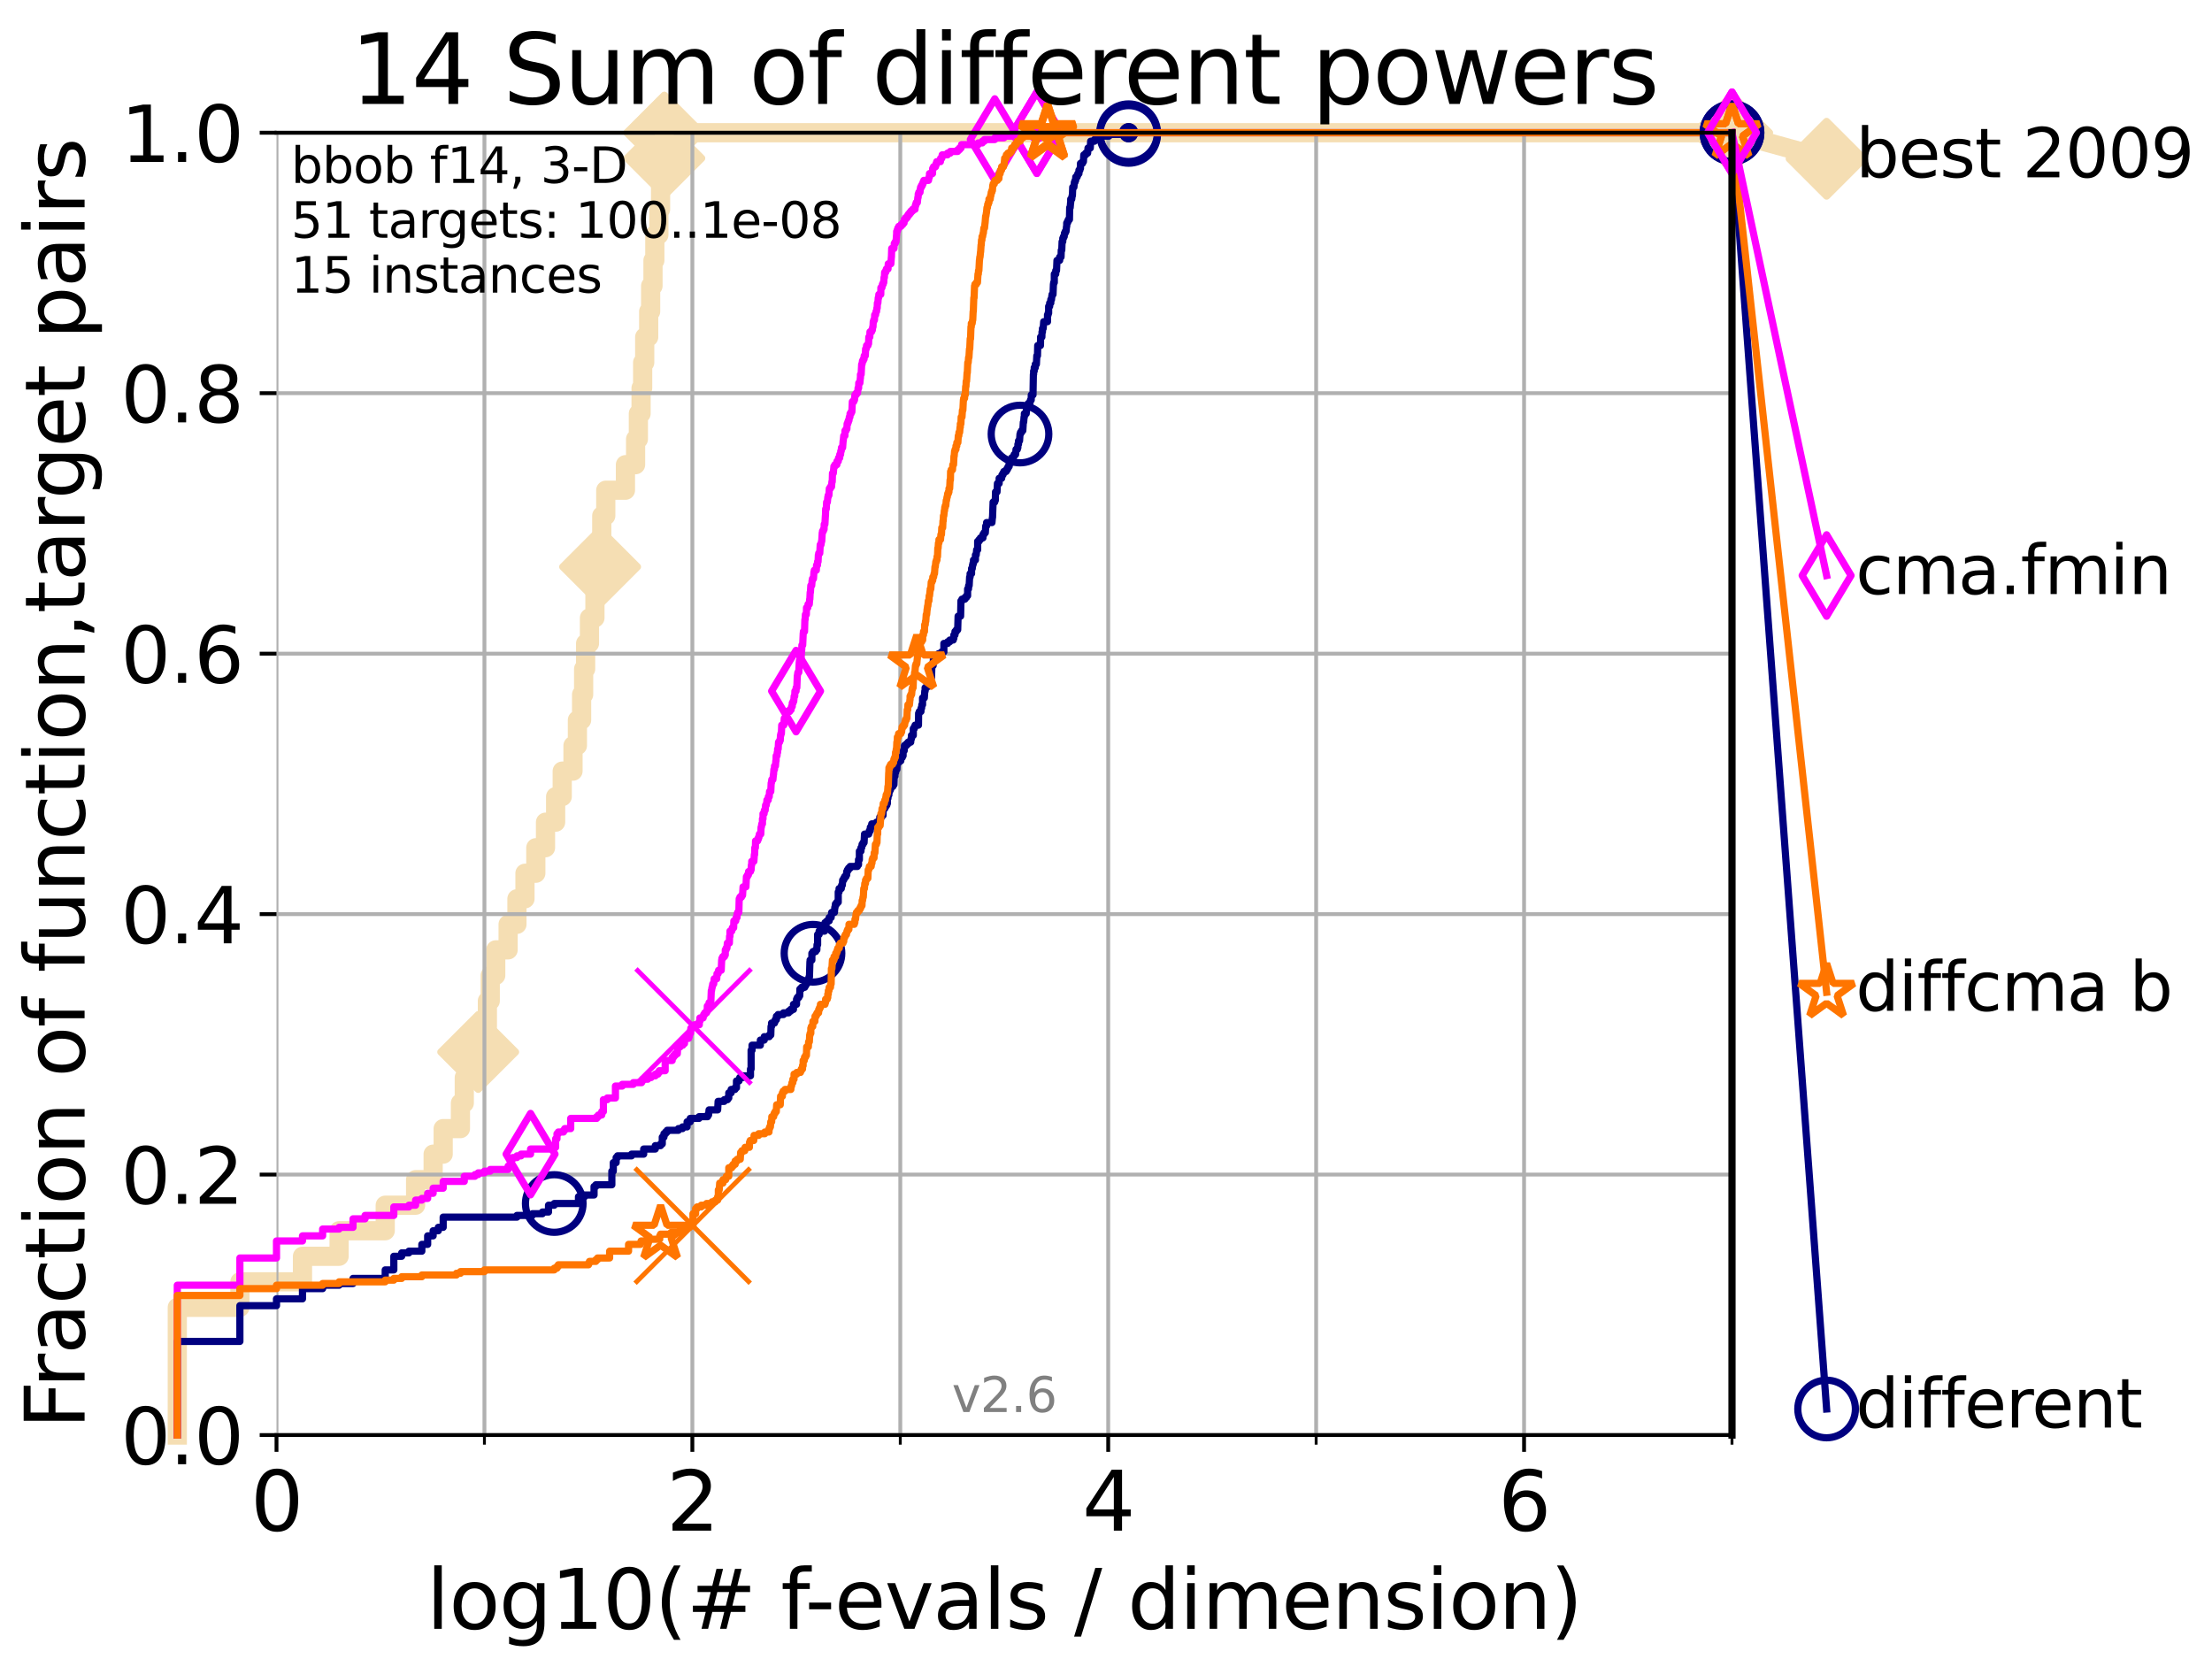 <?xml version="1.0" encoding="utf-8" standalone="no"?>
<!DOCTYPE svg PUBLIC "-//W3C//DTD SVG 1.1//EN"
  "http://www.w3.org/Graphics/SVG/1.1/DTD/svg11.dtd">
<svg height="345.6pt" version="1.1" viewBox="0 0 460.8 345.6" width="460.8pt" xmlns="http://www.w3.org/2000/svg" xmlns:xlink="http://www.w3.org/1999/xlink">
 <defs>
  <style type="text/css">*{stroke-linecap:butt;stroke-linejoin:round;}</style>
 </defs>
 <g id="figure_1">
  <g id="patch_1">
   <path d="M 0 345.6 
L 460.8 345.6 
L 460.8 0 
L 0 0 
z
" style="fill:#ffffff;"/>
  </g>
  <g id="axes_1">
   <g id="patch_2">
    <path d="M 57.6 298.944 
L 360.806 298.944 
L 360.806 27.648 
L 57.6 27.648 
z
" style="fill:#ffffff;"/>
   </g>
   <g id="line2d_1">
    <path d="M 36.933 298.944 
L 36.933 272.346 
L 49.973 272.346 
L 49.973 267.027 
L 63.012 267.027 
L 63.012 261.707 
L 70.639 261.707 
L 70.639 256.388 
L 80.249 256.388 
L 80.249 251.068 
L 86.578 251.068 
L 86.578 245.749 
L 90.231 245.749 
L 90.231 240.429 
L 92.323 240.429 
L 92.323 235.11 
L 95.917 235.11 
L 95.917 229.79 
L 96.718 229.79 
L 96.718 224.471 
L 98.933 224.471 
L 98.933 219.151 
L 99.617 219.151 
L 99.617 213.832 
L 101.532 213.832 
L 101.532 208.512 
L 102.129 208.512 
L 102.129 203.192 
L 103.27 203.192 
L 103.27 197.873 
L 105.851 197.873 
L 105.851 192.553 
L 107.687 192.553 
L 107.687 187.234 
L 109.361 187.234 
L 109.361 181.914 
L 111.621 181.914 
L 111.621 176.595 
L 113.638 176.595 
L 113.638 171.275 
L 115.747 171.275 
L 115.747 165.956 
L 117.121 165.956 
L 117.121 160.636 
L 119.366 160.636 
L 119.366 155.317 
L 120.284 155.317 
L 120.284 149.997 
L 121.159 149.997 
L 121.159 144.678 
L 121.582 144.678 
L 121.582 139.358 
L 121.995 139.358 
L 121.995 134.039 
L 122.796 134.039 
L 122.796 128.719 
L 123.936 128.719 
L 123.936 123.4 
L 124.482 123.4 
L 124.482 118.08 
L 125.012 118.08 
L 125.012 112.76 
L 125.357 112.76 
L 125.357 107.441 
L 126.193 107.441 
L 126.193 102.121 
L 130.292 102.121 
L 130.292 96.802 
L 132.405 96.802 
L 132.405 91.482 
L 132.984 91.482 
L 132.984 86.163 
L 133.546 86.163 
L 133.546 80.843 
L 133.875 80.843 
L 133.875 75.524 
L 134.305 75.524 
L 134.305 70.204 
L 135.136 70.204 
L 135.136 64.885 
L 135.539 64.885 
L 135.539 59.565 
L 136.03 59.565 
L 136.03 54.246 
L 136.414 54.246 
L 136.414 48.926 
L 137.25 48.926 
L 137.25 43.607 
L 137.61 43.607 
L 137.61 38.287 
L 137.963 38.287 
L 137.963 32.968 
L 138.396 32.968 
L 138.396 27.648 
L 360.806 27.648 
" style="fill:none;stroke:#f5deb3;stroke-linecap:square;stroke-width:4;"/>
   </g>
   <g id="line2d_2">
    <defs>
     <path d="M -0 7.778 
L 7.778 0 
L 0 -7.778 
L -7.778 -0 
z
" id="mbd29be482b" style="stroke:#f5deb3;stroke-linejoin:miter;stroke-width:1.5;"/>
    </defs>
    <g>
     <use style="fill:#f5deb3;stroke:#f5deb3;stroke-linejoin:miter;stroke-width:1.5;" x="99.617" xlink:href="#mbd29be482b" y="219.151"/>
     <use style="fill:#f5deb3;stroke:#f5deb3;stroke-linejoin:miter;stroke-width:1.5;" x="125.012" xlink:href="#mbd29be482b" y="118.08"/>
     <use style="fill:#f5deb3;stroke:#f5deb3;stroke-linejoin:miter;stroke-width:1.5;" x="138.396" xlink:href="#mbd29be482b" y="32.968"/>
     <use style="fill:#f5deb3;stroke:#f5deb3;stroke-linejoin:miter;stroke-width:1.5;" x="138.396" xlink:href="#mbd29be482b" y="27.648"/>
     <use style="fill:#f5deb3;stroke:#f5deb3;stroke-linejoin:miter;stroke-width:1.5;" x="138.396" xlink:href="#mbd29be482b" y="27.648"/>
     <use style="fill:#f5deb3;stroke:#f5deb3;stroke-linejoin:miter;stroke-width:1.5;" x="360.806" xlink:href="#mbd29be482b" y="27.648"/>
    </g>
   </g>
   <g id="line2d_3">
    <path style="fill:none;stroke:#f5deb3;stroke-linecap:square;stroke-width:4;"/>
    <g/>
   </g>
   <g id="line2d_4">
    <path d="M 360.806 27.648 
L 380.515 33.074 
" style="fill:none;stroke:#f5deb3;stroke-linecap:square;stroke-width:4;"/>
    <g>
     <use style="fill:#f5deb3;stroke:#f5deb3;stroke-linejoin:miter;stroke-width:1.5;" x="360.806" xlink:href="#mbd29be482b" y="27.648"/>
     <use style="fill:#f5deb3;stroke:#f5deb3;stroke-linejoin:miter;stroke-width:1.5;" x="380.515" xlink:href="#mbd29be482b" y="33.074"/>
    </g>
   </g>
   <g id="matplotlib.axis_1">
    <g id="xtick_1">
     <g id="line2d_5">
      <path clip-path="url(#p4d2b01b6bf)" d="M 57.6 298.944 
L 57.6 27.648 
" style="fill:none;stroke:#b0b0b0;stroke-linecap:square;stroke-width:0.8;"/>
     </g>
     <g id="line2d_6">
      <defs>
       <path d="M 0 0 
L 0 3.5 
" id="m381a2b8d9c" style="stroke:#000000;stroke-width:0.8;"/>
      </defs>
      <g>
       <use style="stroke:#000000;stroke-width:0.8;" x="57.6" xlink:href="#m381a2b8d9c" y="298.944"/>
      </g>
     </g>
     <g id="text_1">
      <!-- 0 -->
      <g transform="translate(52.192 318.861)scale(0.17 -0.17)">
       <defs>
        <path d="M 2034 4250 
Q 1547 4250 1301 3770 
Q 1056 3291 1056 2328 
Q 1056 1369 1301 889 
Q 1547 409 2034 409 
Q 2525 409 2770 889 
Q 3016 1369 3016 2328 
Q 3016 3291 2770 3770 
Q 2525 4250 2034 4250 
z
M 2034 4750 
Q 2819 4750 3233 4129 
Q 3647 3509 3647 2328 
Q 3647 1150 3233 529 
Q 2819 -91 2034 -91 
Q 1250 -91 836 529 
Q 422 1150 422 2328 
Q 422 3509 836 4129 
Q 1250 4750 2034 4750 
z
" id="DejaVuSans-30" transform="scale(0.016)"/>
       </defs>
       <use xlink:href="#DejaVuSans-30"/>
      </g>
     </g>
    </g>
    <g id="xtick_2">
     <g id="line2d_7">
      <path clip-path="url(#p4d2b01b6bf)" d="M 144.23 298.944 
L 144.23 27.648 
" style="fill:none;stroke:#b0b0b0;stroke-linecap:square;stroke-width:0.8;"/>
     </g>
     <g id="line2d_8">
      <g>
       <use style="stroke:#000000;stroke-width:0.8;" x="144.23" xlink:href="#m381a2b8d9c" y="298.944"/>
      </g>
     </g>
     <g id="text_2">
      <!-- 2 -->
      <g transform="translate(138.822 318.861)scale(0.17 -0.17)">
       <defs>
        <path d="M 1228 531 
L 3431 531 
L 3431 0 
L 469 0 
L 469 531 
Q 828 903 1448 1529 
Q 2069 2156 2228 2338 
Q 2531 2678 2651 2914 
Q 2772 3150 2772 3378 
Q 2772 3750 2511 3984 
Q 2250 4219 1831 4219 
Q 1534 4219 1204 4116 
Q 875 4013 500 3803 
L 500 4441 
Q 881 4594 1212 4672 
Q 1544 4750 1819 4750 
Q 2544 4750 2975 4387 
Q 3406 4025 3406 3419 
Q 3406 3131 3298 2873 
Q 3191 2616 2906 2266 
Q 2828 2175 2409 1742 
Q 1991 1309 1228 531 
z
" id="DejaVuSans-32" transform="scale(0.016)"/>
       </defs>
       <use xlink:href="#DejaVuSans-32"/>
      </g>
     </g>
    </g>
    <g id="xtick_3">
     <g id="line2d_9">
      <path clip-path="url(#p4d2b01b6bf)" d="M 230.861 298.944 
L 230.861 27.648 
" style="fill:none;stroke:#b0b0b0;stroke-linecap:square;stroke-width:0.8;"/>
     </g>
     <g id="line2d_10">
      <g>
       <use style="stroke:#000000;stroke-width:0.8;" x="230.861" xlink:href="#m381a2b8d9c" y="298.944"/>
      </g>
     </g>
     <g id="text_3">
      <!-- 4 -->
      <g transform="translate(225.453 318.861)scale(0.17 -0.17)">
       <defs>
        <path d="M 2419 4116 
L 825 1625 
L 2419 1625 
L 2419 4116 
z
M 2253 4666 
L 3047 4666 
L 3047 1625 
L 3713 1625 
L 3713 1100 
L 3047 1100 
L 3047 0 
L 2419 0 
L 2419 1100 
L 313 1100 
L 313 1709 
L 2253 4666 
z
" id="DejaVuSans-34" transform="scale(0.016)"/>
       </defs>
       <use xlink:href="#DejaVuSans-34"/>
      </g>
     </g>
    </g>
    <g id="xtick_4">
     <g id="line2d_11">
      <path clip-path="url(#p4d2b01b6bf)" d="M 317.491 298.944 
L 317.491 27.648 
" style="fill:none;stroke:#b0b0b0;stroke-linecap:square;stroke-width:0.8;"/>
     </g>
     <g id="line2d_12">
      <g>
       <use style="stroke:#000000;stroke-width:0.8;" x="317.491" xlink:href="#m381a2b8d9c" y="298.944"/>
      </g>
     </g>
     <g id="text_4">
      <!-- 6 -->
      <g transform="translate(312.083 318.861)scale(0.17 -0.17)">
       <defs>
        <path d="M 2113 2584 
Q 1688 2584 1439 2293 
Q 1191 2003 1191 1497 
Q 1191 994 1439 701 
Q 1688 409 2113 409 
Q 2538 409 2786 701 
Q 3034 994 3034 1497 
Q 3034 2003 2786 2293 
Q 2538 2584 2113 2584 
z
M 3366 4563 
L 3366 3988 
Q 3128 4100 2886 4159 
Q 2644 4219 2406 4219 
Q 1781 4219 1451 3797 
Q 1122 3375 1075 2522 
Q 1259 2794 1537 2939 
Q 1816 3084 2150 3084 
Q 2853 3084 3261 2657 
Q 3669 2231 3669 1497 
Q 3669 778 3244 343 
Q 2819 -91 2113 -91 
Q 1303 -91 875 529 
Q 447 1150 447 2328 
Q 447 3434 972 4092 
Q 1497 4750 2381 4750 
Q 2619 4750 2861 4703 
Q 3103 4656 3366 4563 
z
" id="DejaVuSans-36" transform="scale(0.016)"/>
       </defs>
       <use xlink:href="#DejaVuSans-36"/>
      </g>
     </g>
    </g>
    <g id="xtick_5">
     <g id="line2d_13">
      <path clip-path="url(#p4d2b01b6bf)" d="M 100.915 298.944 
L 100.915 27.648 
" style="fill:none;stroke:#b0b0b0;stroke-linecap:square;stroke-width:0.8;"/>
     </g>
     <g id="line2d_14">
      <defs>
       <path d="M 0 0 
L 0 2 
" id="m3f2540e1a8" style="stroke:#000000;stroke-width:0.6;"/>
      </defs>
      <g>
       <use style="stroke:#000000;stroke-width:0.6;" x="100.915" xlink:href="#m3f2540e1a8" y="298.944"/>
      </g>
     </g>
    </g>
    <g id="xtick_6">
     <g id="line2d_15">
      <path clip-path="url(#p4d2b01b6bf)" d="M 187.546 298.944 
L 187.546 27.648 
" style="fill:none;stroke:#b0b0b0;stroke-linecap:square;stroke-width:0.8;"/>
     </g>
     <g id="line2d_16">
      <g>
       <use style="stroke:#000000;stroke-width:0.6;" x="187.546" xlink:href="#m3f2540e1a8" y="298.944"/>
      </g>
     </g>
    </g>
    <g id="xtick_7">
     <g id="line2d_17">
      <path clip-path="url(#p4d2b01b6bf)" d="M 274.176 298.944 
L 274.176 27.648 
" style="fill:none;stroke:#b0b0b0;stroke-linecap:square;stroke-width:0.8;"/>
     </g>
     <g id="line2d_18">
      <g>
       <use style="stroke:#000000;stroke-width:0.6;" x="274.176" xlink:href="#m3f2540e1a8" y="298.944"/>
      </g>
     </g>
    </g>
    <g id="xtick_8">
     <g id="line2d_19">
      <path clip-path="url(#p4d2b01b6bf)" d="M 360.806 298.944 
L 360.806 27.648 
" style="fill:none;stroke:#b0b0b0;stroke-linecap:square;stroke-width:0.8;"/>
     </g>
     <g id="line2d_20">
      <g>
       <use style="stroke:#000000;stroke-width:0.6;" x="360.806" xlink:href="#m3f2540e1a8" y="298.944"/>
      </g>
     </g>
    </g>
    <g id="text_5">
     <!-- log10(# f-evals / dimension) -->
     <g transform="translate(88.823 339.314)scale(0.17 -0.17)">
      <defs>
       <path d="M 603 4863 
L 1178 4863 
L 1178 0 
L 603 0 
L 603 4863 
z
" id="DejaVuSans-6c" transform="scale(0.016)"/>
       <path d="M 1959 3097 
Q 1497 3097 1228 2736 
Q 959 2375 959 1747 
Q 959 1119 1226 758 
Q 1494 397 1959 397 
Q 2419 397 2687 759 
Q 2956 1122 2956 1747 
Q 2956 2369 2687 2733 
Q 2419 3097 1959 3097 
z
M 1959 3584 
Q 2709 3584 3137 3096 
Q 3566 2609 3566 1747 
Q 3566 888 3137 398 
Q 2709 -91 1959 -91 
Q 1206 -91 779 398 
Q 353 888 353 1747 
Q 353 2609 779 3096 
Q 1206 3584 1959 3584 
z
" id="DejaVuSans-6f" transform="scale(0.016)"/>
       <path d="M 2906 1791 
Q 2906 2416 2648 2759 
Q 2391 3103 1925 3103 
Q 1463 3103 1205 2759 
Q 947 2416 947 1791 
Q 947 1169 1205 825 
Q 1463 481 1925 481 
Q 2391 481 2648 825 
Q 2906 1169 2906 1791 
z
M 3481 434 
Q 3481 -459 3084 -895 
Q 2688 -1331 1869 -1331 
Q 1566 -1331 1297 -1286 
Q 1028 -1241 775 -1147 
L 775 -588 
Q 1028 -725 1275 -790 
Q 1522 -856 1778 -856 
Q 2344 -856 2625 -561 
Q 2906 -266 2906 331 
L 2906 616 
Q 2728 306 2450 153 
Q 2172 0 1784 0 
Q 1141 0 747 490 
Q 353 981 353 1791 
Q 353 2603 747 3093 
Q 1141 3584 1784 3584 
Q 2172 3584 2450 3431 
Q 2728 3278 2906 2969 
L 2906 3500 
L 3481 3500 
L 3481 434 
z
" id="DejaVuSans-67" transform="scale(0.016)"/>
       <path d="M 794 531 
L 1825 531 
L 1825 4091 
L 703 3866 
L 703 4441 
L 1819 4666 
L 2450 4666 
L 2450 531 
L 3481 531 
L 3481 0 
L 794 0 
L 794 531 
z
" id="DejaVuSans-31" transform="scale(0.016)"/>
       <path d="M 1984 4856 
Q 1566 4138 1362 3434 
Q 1159 2731 1159 2009 
Q 1159 1288 1364 580 
Q 1569 -128 1984 -844 
L 1484 -844 
Q 1016 -109 783 600 
Q 550 1309 550 2009 
Q 550 2706 781 3412 
Q 1013 4119 1484 4856 
L 1984 4856 
z
" id="DejaVuSans-28" transform="scale(0.016)"/>
       <path d="M 3272 2816 
L 2363 2816 
L 2100 1772 
L 3016 1772 
L 3272 2816 
z
M 2803 4594 
L 2478 3297 
L 3391 3297 
L 3719 4594 
L 4219 4594 
L 3897 3297 
L 4872 3297 
L 4872 2816 
L 3775 2816 
L 3519 1772 
L 4513 1772 
L 4513 1294 
L 3397 1294 
L 3072 0 
L 2572 0 
L 2894 1294 
L 1978 1294 
L 1656 0 
L 1153 0 
L 1478 1294 
L 494 1294 
L 494 1772 
L 1594 1772 
L 1856 2816 
L 850 2816 
L 850 3297 
L 1978 3297 
L 2297 4594 
L 2803 4594 
z
" id="DejaVuSans-23" transform="scale(0.016)"/>
       <path id="DejaVuSans-20" transform="scale(0.016)"/>
       <path d="M 2375 4863 
L 2375 4384 
L 1825 4384 
Q 1516 4384 1395 4259 
Q 1275 4134 1275 3809 
L 1275 3500 
L 2222 3500 
L 2222 3053 
L 1275 3053 
L 1275 0 
L 697 0 
L 697 3053 
L 147 3053 
L 147 3500 
L 697 3500 
L 697 3744 
Q 697 4328 969 4595 
Q 1241 4863 1831 4863 
L 2375 4863 
z
" id="DejaVuSans-66" transform="scale(0.016)"/>
       <path d="M 313 2009 
L 1997 2009 
L 1997 1497 
L 313 1497 
L 313 2009 
z
" id="DejaVuSans-2d" transform="scale(0.016)"/>
       <path d="M 3597 1894 
L 3597 1613 
L 953 1613 
Q 991 1019 1311 708 
Q 1631 397 2203 397 
Q 2534 397 2845 478 
Q 3156 559 3463 722 
L 3463 178 
Q 3153 47 2828 -22 
Q 2503 -91 2169 -91 
Q 1331 -91 842 396 
Q 353 884 353 1716 
Q 353 2575 817 3079 
Q 1281 3584 2069 3584 
Q 2775 3584 3186 3129 
Q 3597 2675 3597 1894 
z
M 3022 2063 
Q 3016 2534 2758 2815 
Q 2500 3097 2075 3097 
Q 1594 3097 1305 2825 
Q 1016 2553 972 2059 
L 3022 2063 
z
" id="DejaVuSans-65" transform="scale(0.016)"/>
       <path d="M 191 3500 
L 800 3500 
L 1894 563 
L 2988 3500 
L 3597 3500 
L 2284 0 
L 1503 0 
L 191 3500 
z
" id="DejaVuSans-76" transform="scale(0.016)"/>
       <path d="M 2194 1759 
Q 1497 1759 1228 1600 
Q 959 1441 959 1056 
Q 959 750 1161 570 
Q 1363 391 1709 391 
Q 2188 391 2477 730 
Q 2766 1069 2766 1631 
L 2766 1759 
L 2194 1759 
z
M 3341 1997 
L 3341 0 
L 2766 0 
L 2766 531 
Q 2569 213 2275 61 
Q 1981 -91 1556 -91 
Q 1019 -91 701 211 
Q 384 513 384 1019 
Q 384 1609 779 1909 
Q 1175 2209 1959 2209 
L 2766 2209 
L 2766 2266 
Q 2766 2663 2505 2880 
Q 2244 3097 1772 3097 
Q 1472 3097 1187 3025 
Q 903 2953 641 2809 
L 641 3341 
Q 956 3463 1253 3523 
Q 1550 3584 1831 3584 
Q 2591 3584 2966 3190 
Q 3341 2797 3341 1997 
z
" id="DejaVuSans-61" transform="scale(0.016)"/>
       <path d="M 2834 3397 
L 2834 2853 
Q 2591 2978 2328 3040 
Q 2066 3103 1784 3103 
Q 1356 3103 1142 2972 
Q 928 2841 928 2578 
Q 928 2378 1081 2264 
Q 1234 2150 1697 2047 
L 1894 2003 
Q 2506 1872 2764 1633 
Q 3022 1394 3022 966 
Q 3022 478 2636 193 
Q 2250 -91 1575 -91 
Q 1294 -91 989 -36 
Q 684 19 347 128 
L 347 722 
Q 666 556 975 473 
Q 1284 391 1588 391 
Q 1994 391 2212 530 
Q 2431 669 2431 922 
Q 2431 1156 2273 1281 
Q 2116 1406 1581 1522 
L 1381 1569 
Q 847 1681 609 1914 
Q 372 2147 372 2553 
Q 372 3047 722 3315 
Q 1072 3584 1716 3584 
Q 2034 3584 2315 3537 
Q 2597 3491 2834 3397 
z
" id="DejaVuSans-73" transform="scale(0.016)"/>
       <path d="M 1625 4666 
L 2156 4666 
L 531 -594 
L 0 -594 
L 1625 4666 
z
" id="DejaVuSans-2f" transform="scale(0.016)"/>
       <path d="M 2906 2969 
L 2906 4863 
L 3481 4863 
L 3481 0 
L 2906 0 
L 2906 525 
Q 2725 213 2448 61 
Q 2172 -91 1784 -91 
Q 1150 -91 751 415 
Q 353 922 353 1747 
Q 353 2572 751 3078 
Q 1150 3584 1784 3584 
Q 2172 3584 2448 3432 
Q 2725 3281 2906 2969 
z
M 947 1747 
Q 947 1113 1208 752 
Q 1469 391 1925 391 
Q 2381 391 2643 752 
Q 2906 1113 2906 1747 
Q 2906 2381 2643 2742 
Q 2381 3103 1925 3103 
Q 1469 3103 1208 2742 
Q 947 2381 947 1747 
z
" id="DejaVuSans-64" transform="scale(0.016)"/>
       <path d="M 603 3500 
L 1178 3500 
L 1178 0 
L 603 0 
L 603 3500 
z
M 603 4863 
L 1178 4863 
L 1178 4134 
L 603 4134 
L 603 4863 
z
" id="DejaVuSans-69" transform="scale(0.016)"/>
       <path d="M 3328 2828 
Q 3544 3216 3844 3400 
Q 4144 3584 4550 3584 
Q 5097 3584 5394 3201 
Q 5691 2819 5691 2113 
L 5691 0 
L 5113 0 
L 5113 2094 
Q 5113 2597 4934 2840 
Q 4756 3084 4391 3084 
Q 3944 3084 3684 2787 
Q 3425 2491 3425 1978 
L 3425 0 
L 2847 0 
L 2847 2094 
Q 2847 2600 2669 2842 
Q 2491 3084 2119 3084 
Q 1678 3084 1418 2786 
Q 1159 2488 1159 1978 
L 1159 0 
L 581 0 
L 581 3500 
L 1159 3500 
L 1159 2956 
Q 1356 3278 1631 3431 
Q 1906 3584 2284 3584 
Q 2666 3584 2933 3390 
Q 3200 3197 3328 2828 
z
" id="DejaVuSans-6d" transform="scale(0.016)"/>
       <path d="M 3513 2113 
L 3513 0 
L 2938 0 
L 2938 2094 
Q 2938 2591 2744 2837 
Q 2550 3084 2163 3084 
Q 1697 3084 1428 2787 
Q 1159 2491 1159 1978 
L 1159 0 
L 581 0 
L 581 3500 
L 1159 3500 
L 1159 2956 
Q 1366 3272 1645 3428 
Q 1925 3584 2291 3584 
Q 2894 3584 3203 3211 
Q 3513 2838 3513 2113 
z
" id="DejaVuSans-6e" transform="scale(0.016)"/>
       <path d="M 513 4856 
L 1013 4856 
Q 1481 4119 1714 3412 
Q 1947 2706 1947 2009 
Q 1947 1309 1714 600 
Q 1481 -109 1013 -844 
L 513 -844 
Q 928 -128 1133 580 
Q 1338 1288 1338 2009 
Q 1338 2731 1133 3434 
Q 928 4138 513 4856 
z
" id="DejaVuSans-29" transform="scale(0.016)"/>
      </defs>
      <use xlink:href="#DejaVuSans-6c"/>
      <use x="27.783" xlink:href="#DejaVuSans-6f"/>
      <use x="88.965" xlink:href="#DejaVuSans-67"/>
      <use x="152.441" xlink:href="#DejaVuSans-31"/>
      <use x="216.064" xlink:href="#DejaVuSans-30"/>
      <use x="279.688" xlink:href="#DejaVuSans-28"/>
      <use x="318.701" xlink:href="#DejaVuSans-23"/>
      <use x="402.49" xlink:href="#DejaVuSans-20"/>
      <use x="434.277" xlink:href="#DejaVuSans-66"/>
      <use x="463.982" xlink:href="#DejaVuSans-2d"/>
      <use x="500.066" xlink:href="#DejaVuSans-65"/>
      <use x="561.59" xlink:href="#DejaVuSans-76"/>
      <use x="620.77" xlink:href="#DejaVuSans-61"/>
      <use x="682.049" xlink:href="#DejaVuSans-6c"/>
      <use x="709.832" xlink:href="#DejaVuSans-73"/>
      <use x="761.932" xlink:href="#DejaVuSans-20"/>
      <use x="793.719" xlink:href="#DejaVuSans-2f"/>
      <use x="827.41" xlink:href="#DejaVuSans-20"/>
      <use x="859.197" xlink:href="#DejaVuSans-64"/>
      <use x="922.674" xlink:href="#DejaVuSans-69"/>
      <use x="950.457" xlink:href="#DejaVuSans-6d"/>
      <use x="1047.869" xlink:href="#DejaVuSans-65"/>
      <use x="1109.393" xlink:href="#DejaVuSans-6e"/>
      <use x="1172.771" xlink:href="#DejaVuSans-73"/>
      <use x="1224.871" xlink:href="#DejaVuSans-69"/>
      <use x="1252.654" xlink:href="#DejaVuSans-6f"/>
      <use x="1313.836" xlink:href="#DejaVuSans-6e"/>
      <use x="1377.215" xlink:href="#DejaVuSans-29"/>
     </g>
    </g>
   </g>
   <g id="matplotlib.axis_2">
    <g id="ytick_1">
     <g id="line2d_21">
      <path clip-path="url(#p4d2b01b6bf)" d="M 57.6 298.944 
L 360.806 298.944 
" style="fill:none;stroke:#b0b0b0;stroke-linecap:square;stroke-width:0.8;"/>
     </g>
     <g id="line2d_22">
      <defs>
       <path d="M 0 0 
L -3.5 0 
" id="mec8c5461e2" style="stroke:#000000;stroke-width:0.8;"/>
      </defs>
      <g>
       <use style="stroke:#000000;stroke-width:0.8;" x="57.6" xlink:href="#mec8c5461e2" y="298.944"/>
      </g>
     </g>
     <g id="text_6">
      <!-- 0.0 -->
      <g transform="translate(25.155 305.023)scale(0.16 -0.16)">
       <defs>
        <path d="M 684 794 
L 1344 794 
L 1344 0 
L 684 0 
L 684 794 
z
" id="DejaVuSans-2e" transform="scale(0.016)"/>
       </defs>
       <use xlink:href="#DejaVuSans-30"/>
       <use x="63.623" xlink:href="#DejaVuSans-2e"/>
       <use x="95.41" xlink:href="#DejaVuSans-30"/>
      </g>
     </g>
    </g>
    <g id="ytick_2">
     <g id="line2d_23">
      <path clip-path="url(#p4d2b01b6bf)" d="M 57.6 244.685 
L 360.806 244.685 
" style="fill:none;stroke:#b0b0b0;stroke-linecap:square;stroke-width:0.8;"/>
     </g>
     <g id="line2d_24">
      <g>
       <use style="stroke:#000000;stroke-width:0.8;" x="57.6" xlink:href="#mec8c5461e2" y="244.685"/>
      </g>
     </g>
     <g id="text_7">
      <!-- 0.2 -->
      <g transform="translate(25.155 250.764)scale(0.16 -0.16)">
       <use xlink:href="#DejaVuSans-30"/>
       <use x="63.623" xlink:href="#DejaVuSans-2e"/>
       <use x="95.41" xlink:href="#DejaVuSans-32"/>
      </g>
     </g>
    </g>
    <g id="ytick_3">
     <g id="line2d_25">
      <path clip-path="url(#p4d2b01b6bf)" d="M 57.6 190.426 
L 360.806 190.426 
" style="fill:none;stroke:#b0b0b0;stroke-linecap:square;stroke-width:0.8;"/>
     </g>
     <g id="line2d_26">
      <g>
       <use style="stroke:#000000;stroke-width:0.8;" x="57.6" xlink:href="#mec8c5461e2" y="190.426"/>
      </g>
     </g>
     <g id="text_8">
      <!-- 0.4 -->
      <g transform="translate(25.155 196.504)scale(0.16 -0.16)">
       <use xlink:href="#DejaVuSans-30"/>
       <use x="63.623" xlink:href="#DejaVuSans-2e"/>
       <use x="95.41" xlink:href="#DejaVuSans-34"/>
      </g>
     </g>
    </g>
    <g id="ytick_4">
     <g id="line2d_27">
      <path clip-path="url(#p4d2b01b6bf)" d="M 57.6 136.166 
L 360.806 136.166 
" style="fill:none;stroke:#b0b0b0;stroke-linecap:square;stroke-width:0.8;"/>
     </g>
     <g id="line2d_28">
      <g>
       <use style="stroke:#000000;stroke-width:0.8;" x="57.6" xlink:href="#mec8c5461e2" y="136.166"/>
      </g>
     </g>
     <g id="text_9">
      <!-- 0.6 -->
      <g transform="translate(25.155 142.245)scale(0.16 -0.16)">
       <use xlink:href="#DejaVuSans-30"/>
       <use x="63.623" xlink:href="#DejaVuSans-2e"/>
       <use x="95.41" xlink:href="#DejaVuSans-36"/>
      </g>
     </g>
    </g>
    <g id="ytick_5">
     <g id="line2d_29">
      <path clip-path="url(#p4d2b01b6bf)" d="M 57.6 81.907 
L 360.806 81.907 
" style="fill:none;stroke:#b0b0b0;stroke-linecap:square;stroke-width:0.8;"/>
     </g>
     <g id="line2d_30">
      <g>
       <use style="stroke:#000000;stroke-width:0.8;" x="57.6" xlink:href="#mec8c5461e2" y="81.907"/>
      </g>
     </g>
     <g id="text_10">
      <!-- 0.8 -->
      <g transform="translate(25.155 87.986)scale(0.16 -0.16)">
       <defs>
        <path d="M 2034 2216 
Q 1584 2216 1326 1975 
Q 1069 1734 1069 1313 
Q 1069 891 1326 650 
Q 1584 409 2034 409 
Q 2484 409 2743 651 
Q 3003 894 3003 1313 
Q 3003 1734 2745 1975 
Q 2488 2216 2034 2216 
z
M 1403 2484 
Q 997 2584 770 2862 
Q 544 3141 544 3541 
Q 544 4100 942 4425 
Q 1341 4750 2034 4750 
Q 2731 4750 3128 4425 
Q 3525 4100 3525 3541 
Q 3525 3141 3298 2862 
Q 3072 2584 2669 2484 
Q 3125 2378 3379 2068 
Q 3634 1759 3634 1313 
Q 3634 634 3220 271 
Q 2806 -91 2034 -91 
Q 1263 -91 848 271 
Q 434 634 434 1313 
Q 434 1759 690 2068 
Q 947 2378 1403 2484 
z
M 1172 3481 
Q 1172 3119 1398 2916 
Q 1625 2713 2034 2713 
Q 2441 2713 2670 2916 
Q 2900 3119 2900 3481 
Q 2900 3844 2670 4047 
Q 2441 4250 2034 4250 
Q 1625 4250 1398 4047 
Q 1172 3844 1172 3481 
z
" id="DejaVuSans-38" transform="scale(0.016)"/>
       </defs>
       <use xlink:href="#DejaVuSans-30"/>
       <use x="63.623" xlink:href="#DejaVuSans-2e"/>
       <use x="95.41" xlink:href="#DejaVuSans-38"/>
      </g>
     </g>
    </g>
    <g id="ytick_6">
     <g id="line2d_31">
      <path clip-path="url(#p4d2b01b6bf)" d="M 57.6 27.648 
L 360.806 27.648 
" style="fill:none;stroke:#b0b0b0;stroke-linecap:square;stroke-width:0.8;"/>
     </g>
     <g id="line2d_32">
      <g>
       <use style="stroke:#000000;stroke-width:0.8;" x="57.6" xlink:href="#mec8c5461e2" y="27.648"/>
      </g>
     </g>
     <g id="text_11">
      <!-- 1.0 -->
      <g transform="translate(25.155 33.727)scale(0.16 -0.16)">
       <use xlink:href="#DejaVuSans-31"/>
       <use x="63.623" xlink:href="#DejaVuSans-2e"/>
       <use x="95.41" xlink:href="#DejaVuSans-30"/>
      </g>
     </g>
    </g>
    <g id="text_12">
     <!-- Fraction of function,target pairs -->
     <g transform="translate(17.62 297.681)rotate(-90)scale(0.17 -0.17)">
      <defs>
       <path d="M 628 4666 
L 3309 4666 
L 3309 4134 
L 1259 4134 
L 1259 2759 
L 3109 2759 
L 3109 2228 
L 1259 2228 
L 1259 0 
L 628 0 
L 628 4666 
z
" id="DejaVuSans-46" transform="scale(0.016)"/>
       <path d="M 2631 2963 
Q 2534 3019 2420 3045 
Q 2306 3072 2169 3072 
Q 1681 3072 1420 2755 
Q 1159 2438 1159 1844 
L 1159 0 
L 581 0 
L 581 3500 
L 1159 3500 
L 1159 2956 
Q 1341 3275 1631 3429 
Q 1922 3584 2338 3584 
Q 2397 3584 2469 3576 
Q 2541 3569 2628 3553 
L 2631 2963 
z
" id="DejaVuSans-72" transform="scale(0.016)"/>
       <path d="M 3122 3366 
L 3122 2828 
Q 2878 2963 2633 3030 
Q 2388 3097 2138 3097 
Q 1578 3097 1268 2742 
Q 959 2388 959 1747 
Q 959 1106 1268 751 
Q 1578 397 2138 397 
Q 2388 397 2633 464 
Q 2878 531 3122 666 
L 3122 134 
Q 2881 22 2623 -34 
Q 2366 -91 2075 -91 
Q 1284 -91 818 406 
Q 353 903 353 1747 
Q 353 2603 823 3093 
Q 1294 3584 2113 3584 
Q 2378 3584 2631 3529 
Q 2884 3475 3122 3366 
z
" id="DejaVuSans-63" transform="scale(0.016)"/>
       <path d="M 1172 4494 
L 1172 3500 
L 2356 3500 
L 2356 3053 
L 1172 3053 
L 1172 1153 
Q 1172 725 1289 603 
Q 1406 481 1766 481 
L 2356 481 
L 2356 0 
L 1766 0 
Q 1100 0 847 248 
Q 594 497 594 1153 
L 594 3053 
L 172 3053 
L 172 3500 
L 594 3500 
L 594 4494 
L 1172 4494 
z
" id="DejaVuSans-74" transform="scale(0.016)"/>
       <path d="M 544 1381 
L 544 3500 
L 1119 3500 
L 1119 1403 
Q 1119 906 1312 657 
Q 1506 409 1894 409 
Q 2359 409 2629 706 
Q 2900 1003 2900 1516 
L 2900 3500 
L 3475 3500 
L 3475 0 
L 2900 0 
L 2900 538 
Q 2691 219 2414 64 
Q 2138 -91 1772 -91 
Q 1169 -91 856 284 
Q 544 659 544 1381 
z
M 1991 3584 
L 1991 3584 
z
" id="DejaVuSans-75" transform="scale(0.016)"/>
       <path d="M 750 794 
L 1409 794 
L 1409 256 
L 897 -744 
L 494 -744 
L 750 256 
L 750 794 
z
" id="DejaVuSans-2c" transform="scale(0.016)"/>
       <path d="M 1159 525 
L 1159 -1331 
L 581 -1331 
L 581 3500 
L 1159 3500 
L 1159 2969 
Q 1341 3281 1617 3432 
Q 1894 3584 2278 3584 
Q 2916 3584 3314 3078 
Q 3713 2572 3713 1747 
Q 3713 922 3314 415 
Q 2916 -91 2278 -91 
Q 1894 -91 1617 61 
Q 1341 213 1159 525 
z
M 3116 1747 
Q 3116 2381 2855 2742 
Q 2594 3103 2138 3103 
Q 1681 3103 1420 2742 
Q 1159 2381 1159 1747 
Q 1159 1113 1420 752 
Q 1681 391 2138 391 
Q 2594 391 2855 752 
Q 3116 1113 3116 1747 
z
" id="DejaVuSans-70" transform="scale(0.016)"/>
      </defs>
      <use xlink:href="#DejaVuSans-46"/>
      <use x="50.27" xlink:href="#DejaVuSans-72"/>
      <use x="91.383" xlink:href="#DejaVuSans-61"/>
      <use x="152.662" xlink:href="#DejaVuSans-63"/>
      <use x="207.643" xlink:href="#DejaVuSans-74"/>
      <use x="246.852" xlink:href="#DejaVuSans-69"/>
      <use x="274.635" xlink:href="#DejaVuSans-6f"/>
      <use x="335.816" xlink:href="#DejaVuSans-6e"/>
      <use x="399.195" xlink:href="#DejaVuSans-20"/>
      <use x="430.982" xlink:href="#DejaVuSans-6f"/>
      <use x="492.164" xlink:href="#DejaVuSans-66"/>
      <use x="527.369" xlink:href="#DejaVuSans-20"/>
      <use x="559.156" xlink:href="#DejaVuSans-66"/>
      <use x="594.361" xlink:href="#DejaVuSans-75"/>
      <use x="657.74" xlink:href="#DejaVuSans-6e"/>
      <use x="721.119" xlink:href="#DejaVuSans-63"/>
      <use x="776.1" xlink:href="#DejaVuSans-74"/>
      <use x="815.309" xlink:href="#DejaVuSans-69"/>
      <use x="843.092" xlink:href="#DejaVuSans-6f"/>
      <use x="904.273" xlink:href="#DejaVuSans-6e"/>
      <use x="967.652" xlink:href="#DejaVuSans-2c"/>
      <use x="999.439" xlink:href="#DejaVuSans-74"/>
      <use x="1038.648" xlink:href="#DejaVuSans-61"/>
      <use x="1099.928" xlink:href="#DejaVuSans-72"/>
      <use x="1139.291" xlink:href="#DejaVuSans-67"/>
      <use x="1202.768" xlink:href="#DejaVuSans-65"/>
      <use x="1264.291" xlink:href="#DejaVuSans-74"/>
      <use x="1303.5" xlink:href="#DejaVuSans-20"/>
      <use x="1335.287" xlink:href="#DejaVuSans-70"/>
      <use x="1398.764" xlink:href="#DejaVuSans-61"/>
      <use x="1460.043" xlink:href="#DejaVuSans-69"/>
      <use x="1487.826" xlink:href="#DejaVuSans-72"/>
      <use x="1528.939" xlink:href="#DejaVuSans-73"/>
     </g>
    </g>
   </g>
   <g id="line2d_33">
    <defs>
     <path d="M 0 1.5 
C 0.398 1.5 0.779 1.342 1.061 1.061 
C 1.342 0.779 1.5 0.398 1.5 0 
C 1.5 -0.398 1.342 -0.779 1.061 -1.061 
C 0.779 -1.342 0.398 -1.5 0 -1.5 
C -0.398 -1.5 -0.779 -1.342 -1.061 -1.061 
C -1.342 -0.779 -1.5 -0.398 -1.5 0 
C -1.5 0.398 -1.342 0.779 -1.061 1.061 
C -0.779 1.342 -0.398 1.5 0 1.5 
z
" id="mf77534d1be" style="stroke:#f5deb3;"/>
    </defs>
    <g>
     <use style="fill:#f5deb3;stroke:#f5deb3;" x="138.396" xlink:href="#mf77534d1be" y="27.648"/>
     <use style="fill:#f5deb3;stroke:#f5deb3;" x="138.396" xlink:href="#mf77534d1be" y="27.648"/>
    </g>
   </g>
   <g id="line2d_34">
    <defs>
     <path d="M 0 1.5 
C 0.398 1.5 0.779 1.342 1.061 1.061 
C 1.342 0.779 1.5 0.398 1.5 0 
C 1.5 -0.398 1.342 -0.779 1.061 -1.061 
C 0.779 -1.342 0.398 -1.5 0 -1.5 
C -0.398 -1.5 -0.779 -1.342 -1.061 -1.061 
C -1.342 -0.779 -1.5 -0.398 -1.5 0 
C -1.5 0.398 -1.342 0.779 -1.061 1.061 
C -0.779 1.342 -0.398 1.5 0 1.5 
z
" id="me3b0e20dcb" style="stroke:#000080;"/>
    </defs>
    <g>
     <use style="fill:#000080;stroke:#000080;" x="235.114" xlink:href="#me3b0e20dcb" y="27.648"/>
     <use style="fill:#000080;stroke:#000080;" x="235.114" xlink:href="#me3b0e20dcb" y="27.648"/>
    </g>
   </g>
   <g id="line2d_35">
    <path d="M 36.933 298.944 
L 36.933 279.439 
L 49.973 279.439 
L 49.973 271.992 
L 57.6 271.992 
L 57.6 270.573 
L 63.012 270.573 
L 63.012 268.445 
L 67.209 268.445 
L 67.209 267.736 
L 70.639 267.736 
L 70.639 267.381 
L 73.539 267.381 
L 73.539 266.318 
L 80.249 266.318 
L 80.249 264.544 
L 82.042 264.544 
L 82.042 261.707 
L 83.678 261.707 
L 83.678 260.998 
L 85.184 260.998 
L 85.184 260.643 
L 87.876 260.643 
L 87.876 259.225 
L 89.09 259.225 
L 89.09 257.452 
L 90.231 257.452 
L 90.231 256.388 
L 91.306 256.388 
L 91.306 255.678 
L 92.323 255.678 
L 92.323 253.551 
L 107.687 253.551 
L 107.687 253.196 
L 110.897 253.196 
L 110.897 252.841 
L 112.989 252.841 
L 112.989 252.487 
L 114.265 252.487 
L 114.265 251.068 
L 115.46 251.068 
L 115.46 250.714 
L 120.507 250.714 
L 120.507 249.295 
L 121.79 249.295 
L 121.79 248.94 
L 123.751 248.94 
L 123.751 247.167 
L 124.12 247.167 
L 124.12 246.813 
L 127.458 246.813 
L 127.458 243.976 
L 127.761 243.976 
L 127.761 242.202 
L 128.354 242.202 
L 128.354 241.138 
L 128.643 241.138 
L 128.643 240.784 
L 131.564 240.784 
L 131.564 240.429 
L 134.091 240.429 
L 134.091 239.365 
L 136.509 239.365 
L 136.509 238.656 
L 137.61 238.656 
L 137.61 238.301 
L 137.963 238.301 
L 137.963 236.883 
L 138.31 236.883 
L 138.31 236.174 
L 138.651 236.174 
L 138.651 235.819 
L 138.985 235.819 
L 138.985 235.464 
L 141.32 235.464 
L 141.32 235.11 
L 142.179 235.11 
L 142.179 234.755 
L 143.133 234.755 
L 143.133 233.691 
L 143.786 233.691 
L 143.786 232.982 
L 145.62 232.982 
L 145.62 232.627 
L 147.397 232.627 
L 147.397 232.273 
L 147.608 232.273 
L 147.712 231.209 
L 149.501 231.209 
L 149.595 229.435 
L 150.871 229.435 
L 150.871 229.081 
L 151.563 229.081 
L 151.563 228.726 
L 151.816 228.726 
L 151.816 227.662 
L 152.312 227.662 
L 152.312 226.953 
L 153.111 226.953 
L 153.111 226.598 
L 153.421 226.598 
L 153.421 225.18 
L 153.952 225.18 
L 153.952 224.825 
L 154.101 224.825 
L 154.101 224.471 
L 154.758 224.471 
L 154.758 224.116 
L 156.338 224.116 
L 156.338 222.697 
L 156.469 222.697 
L 156.469 218.796 
L 156.664 218.796 
L 156.664 217.733 
L 158.395 217.733 
L 158.395 216.669 
L 159.204 216.669 
L 159.204 215.959 
L 160.25 215.959 
L 160.25 215.605 
L 160.568 215.605 
L 160.621 213.832 
L 160.725 213.832 
L 160.725 213.122 
L 161.341 213.122 
L 161.341 212.768 
L 161.492 212.768 
L 161.492 212.413 
L 161.741 212.413 
L 161.741 211.704 
L 162.084 211.704 
L 162.084 211.349 
L 163.215 211.349 
L 163.215 210.994 
L 164.281 210.994 
L 164.281 210.64 
L 164.708 210.64 
L 164.708 210.285 
L 165.29 210.285 
L 165.29 209.221 
L 165.934 209.221 
L 165.934 208.157 
L 166.091 208.157 
L 166.091 207.803 
L 166.403 207.803 
L 166.403 207.448 
L 166.595 207.448 
L 166.633 206.03 
L 166.973 206.03 
L 166.973 205.675 
L 167.635 205.675 
L 167.635 205.32 
L 167.85 205.32 
L 167.85 204.966 
L 168.064 204.966 
L 168.064 204.611 
L 168.204 204.611 
L 168.204 204.256 
L 168.414 204.256 
L 168.517 203.547 
L 168.621 203.547 
L 168.723 200.355 
L 168.757 200.355 
L 168.757 200.001 
L 169.128 200.001 
L 169.128 198.582 
L 169.36 198.582 
L 169.36 198.228 
L 169.913 198.228 
L 169.913 197.873 
L 170.167 197.873 
L 170.199 196.809 
L 170.324 196.809 
L 170.324 194.681 
L 170.635 194.681 
L 170.635 193.972 
L 171.771 193.972 
L 171.858 192.199 
L 172.258 192.199 
L 172.258 191.844 
L 172.732 191.844 
L 172.732 191.135 
L 173.141 191.135 
L 173.249 190.071 
L 173.83 190.071 
L 173.908 189.007 
L 173.959 189.007 
L 174.037 188.298 
L 174.317 188.298 
L 174.317 187.943 
L 174.619 187.943 
L 174.619 185.815 
L 174.793 185.815 
L 174.793 185.106 
L 175.256 185.106 
L 175.328 184.397 
L 175.472 184.397 
L 175.543 183.333 
L 175.756 183.333 
L 175.756 182.978 
L 175.943 182.978 
L 175.943 182.624 
L 176.219 182.624 
L 176.219 182.269 
L 176.379 182.269 
L 176.379 181.56 
L 176.537 181.56 
L 176.537 181.205 
L 176.761 181.205 
L 176.761 180.85 
L 177.092 180.85 
L 177.092 180.496 
L 178.604 180.496 
L 178.604 180.141 
L 178.844 180.141 
L 178.844 179.077 
L 179.022 179.077 
L 179.022 177.304 
L 179.355 177.304 
L 179.355 176.595 
L 179.509 176.595 
L 179.586 175.886 
L 179.795 175.886 
L 179.795 175.531 
L 180.003 175.531 
L 180.096 173.758 
L 180.97 173.758 
L 180.97 173.403 
L 181.094 173.403 
L 181.094 173.048 
L 181.305 173.048 
L 181.305 172.339 
L 181.513 172.339 
L 181.6 171.63 
L 182.572 171.63 
L 182.572 171.275 
L 183.23 171.275 
L 183.277 170.211 
L 183.667 170.211 
L 183.667 169.857 
L 183.957 169.857 
L 183.972 168.438 
L 184.318 168.438 
L 184.318 168.084 
L 184.51 168.084 
L 184.51 167.729 
L 184.745 167.729 
L 184.745 167.374 
L 184.861 167.374 
L 184.861 166.31 
L 184.976 166.31 
L 185.048 165.601 
L 185.176 165.601 
L 185.176 164.892 
L 185.332 164.892 
L 185.332 164.537 
L 185.501 164.537 
L 185.501 164.183 
L 185.64 164.183 
L 185.64 163.828 
L 186.011 163.828 
L 186.011 163.473 
L 186.228 163.473 
L 186.295 161.7 
L 186.442 161.7 
L 186.442 160.991 
L 186.561 160.991 
L 186.666 160.282 
L 186.836 160.282 
L 186.901 158.863 
L 187.21 158.863 
L 187.21 158.508 
L 187.652 158.508 
L 187.652 157.799 
L 187.961 157.799 
L 187.961 157.445 
L 188.132 157.445 
L 188.132 156.381 
L 188.362 156.381 
L 188.41 155.317 
L 188.813 155.317 
L 188.813 154.962 
L 189.172 154.962 
L 189.172 154.607 
L 189.717 154.607 
L 189.772 153.898 
L 189.872 153.898 
L 189.872 153.189 
L 190.256 153.189 
L 190.256 151.77 
L 190.472 151.77 
L 190.472 151.416 
L 190.633 151.416 
L 190.633 151.061 
L 191.332 151.061 
L 191.363 148.579 
L 191.506 148.579 
L 191.506 148.224 
L 191.848 148.224 
L 191.878 147.515 
L 191.987 147.515 
L 192.037 146.805 
L 192.185 146.805 
L 192.185 145.387 
L 192.553 145.387 
L 192.649 143.968 
L 192.716 143.968 
L 192.716 143.259 
L 193.028 143.259 
L 193.028 142.904 
L 193.727 142.904 
L 193.727 141.841 
L 193.906 141.841 
L 193.906 141.131 
L 194.058 141.131 
L 194.111 139.003 
L 194.173 139.003 
L 194.173 138.649 
L 194.392 138.649 
L 194.444 137.23 
L 194.925 137.23 
L 194.925 136.876 
L 195.36 136.876 
L 195.36 136.521 
L 195.525 136.521 
L 195.525 136.166 
L 196.139 136.166 
L 196.139 135.812 
L 196.625 135.812 
L 196.625 134.039 
L 197.428 134.039 
L 197.428 133.684 
L 197.86 133.684 
L 197.86 133.329 
L 198.578 133.329 
L 198.578 132.975 
L 198.704 132.975 
L 198.704 132.265 
L 198.938 132.265 
L 198.938 131.556 
L 199.223 131.556 
L 199.223 131.202 
L 199.504 131.202 
L 199.59 128.364 
L 200.112 128.364 
L 200.182 125.173 
L 200.393 125.173 
L 200.393 124.818 
L 201.009 124.818 
L 201.009 124.463 
L 201.326 124.463 
L 201.326 124.109 
L 201.571 124.109 
L 201.571 122.69 
L 201.755 122.69 
L 201.784 121.981 
L 201.896 121.981 
L 201.989 120.208 
L 202.088 120.208 
L 202.088 119.499 
L 202.392 119.499 
L 202.392 118.435 
L 202.539 118.435 
L 202.596 117.725 
L 202.675 117.725 
L 202.675 117.371 
L 202.792 117.371 
L 202.792 116.661 
L 203.2 116.661 
L 203.2 115.598 
L 203.363 115.598 
L 203.455 114.534 
L 203.664 114.534 
L 203.664 112.76 
L 203.965 112.76 
L 203.965 112.406 
L 204.24 112.406 
L 204.24 112.051 
L 204.765 112.051 
L 204.765 111.342 
L 204.98 111.342 
L 204.98 110.987 
L 205.26 110.987 
L 205.348 109.569 
L 205.523 109.569 
L 205.523 108.859 
L 206.641 108.859 
L 206.737 107.796 
L 206.764 107.796 
L 206.867 104.958 
L 206.876 104.958 
L 206.876 104.604 
L 207.21 104.604 
L 207.21 104.249 
L 207.342 104.249 
L 207.385 102.476 
L 207.697 102.476 
L 207.783 100.703 
L 208.139 100.703 
L 208.139 99.639 
L 208.664 99.639 
L 208.726 98.93 
L 208.936 98.93 
L 208.936 98.575 
L 209.124 98.575 
L 209.124 98.22 
L 209.604 98.22 
L 209.604 97.866 
L 209.831 97.866 
L 209.831 97.511 
L 210.022 97.511 
L 210.022 97.157 
L 210.23 97.157 
L 210.23 96.447 
L 210.583 96.447 
L 210.583 95.738 
L 210.737 95.738 
L 210.737 95.383 
L 211.103 95.383 
L 211.103 95.029 
L 211.271 95.029 
L 211.271 94.674 
L 211.57 94.674 
L 211.658 93.61 
L 211.931 93.61 
L 211.931 93.256 
L 212.043 93.256 
L 212.043 92.546 
L 212.173 92.546 
L 212.173 91.837 
L 212.388 91.837 
L 212.485 90.418 
L 212.588 90.418 
L 212.588 90.064 
L 212.809 90.064 
L 212.809 89.709 
L 213.069 89.709 
L 213.178 87.936 
L 213.249 87.936 
L 213.332 86.872 
L 213.392 86.872 
L 213.392 86.163 
L 213.782 86.163 
L 213.853 85.099 
L 213.936 85.099 
L 213.936 84.744 
L 214.139 84.744 
L 214.206 84.035 
L 214.549 84.035 
L 214.659 83.326 
L 214.819 83.326 
L 214.837 82.262 
L 215.192 82.262 
L 215.27 78.006 
L 215.318 78.006 
L 215.318 77.297 
L 215.447 77.297 
L 215.447 76.588 
L 215.662 76.588 
L 215.662 75.878 
L 215.899 75.878 
L 215.985 74.105 
L 216.126 74.105 
L 216.175 71.977 
L 216.747 71.977 
L 216.773 70.204 
L 217.042 70.204 
L 217.073 69.14 
L 217.162 69.14 
L 217.162 68.431 
L 217.312 68.431 
L 217.422 67.013 
L 218.213 67.013 
L 218.213 65.594 
L 218.337 65.594 
L 218.337 65.239 
L 218.449 65.239 
L 218.449 63.821 
L 218.664 63.821 
L 218.664 63.112 
L 218.9 63.112 
L 218.9 62.402 
L 219.049 62.402 
L 219.107 61.693 
L 219.166 61.693 
L 219.166 61.338 
L 219.361 61.338 
L 219.446 59.211 
L 219.492 59.211 
L 219.492 58.856 
L 219.627 58.856 
L 219.632 57.083 
L 219.93 57.083 
L 219.93 56.373 
L 220.091 56.373 
L 220.186 54.246 
L 220.748 54.246 
L 220.748 53.536 
L 221.034 53.536 
L 221.08 52.118 
L 221.185 52.118 
L 221.252 50.345 
L 221.39 50.345 
L 221.398 49.635 
L 221.537 49.635 
L 221.537 49.281 
L 221.697 49.281 
L 221.747 48.571 
L 221.904 48.571 
L 221.904 48.217 
L 222.074 48.217 
L 222.178 47.153 
L 222.214 47.153 
L 222.218 46.444 
L 222.39 46.444 
L 222.39 46.089 
L 222.552 46.089 
L 222.552 45.734 
L 222.785 45.734 
L 222.835 43.252 
L 222.937 43.252 
L 223.024 42.188 
L 223.049 42.188 
L 223.049 41.479 
L 223.263 41.479 
L 223.337 40.77 
L 223.399 40.77 
L 223.47 38.996 
L 223.713 38.996 
L 223.818 37.932 
L 223.954 37.932 
L 223.954 37.578 
L 224.082 37.578 
L 224.1 36.869 
L 224.385 36.869 
L 224.385 36.514 
L 224.535 36.514 
L 224.535 36.159 
L 224.765 36.159 
L 224.765 35.45 
L 224.964 35.45 
L 224.964 35.095 
L 225.084 35.095 
L 225.084 34.031 
L 225.503 34.031 
L 225.503 33.677 
L 225.694 33.677 
L 225.776 32.258 
L 226.165 32.258 
L 226.165 31.904 
L 226.573 31.904 
L 226.653 30.84 
L 227.125 30.84 
L 227.2 29.421 
L 227.998 29.421 
L 227.998 29.067 
L 228.671 29.067 
L 228.671 28.357 
L 231.019 28.357 
L 231.019 28.003 
L 235.114 28.003 
L 235.114 27.648 
L 360.806 27.648 
L 360.806 27.648 
" style="fill:none;stroke:#000080;stroke-linecap:square;stroke-width:1.5;"/>
   </g>
   <g id="line2d_36">
    <defs>
     <path d="M 0 6 
C 1.591 6 3.117 5.368 4.243 4.243 
C 5.368 3.117 6 1.591 6 0 
C 6 -1.591 5.368 -3.117 4.243 -4.243 
C 3.117 -5.368 1.591 -6 0 -6 
C -1.591 -6 -3.117 -5.368 -4.243 -4.243 
C -5.368 -3.117 -6 -1.591 -6 0 
C -6 1.591 -5.368 3.117 -4.243 4.243 
C -3.117 5.368 -1.591 6 0 6 
z
" id="m3a27c12f73" style="stroke:#000080;stroke-width:1.5;"/>
    </defs>
    <g>
     <use style="fill-opacity:0;stroke:#000080;stroke-width:1.5;" x="115.46" xlink:href="#m3a27c12f73" y="250.714"/>
     <use style="fill-opacity:0;stroke:#000080;stroke-width:1.5;" x="169.36" xlink:href="#m3a27c12f73" y="198.582"/>
     <use style="fill-opacity:0;stroke:#000080;stroke-width:1.5;" x="212.485" xlink:href="#m3a27c12f73" y="90.418"/>
     <use style="fill-opacity:0;stroke:#000080;stroke-width:1.5;" x="235.114" xlink:href="#m3a27c12f73" y="28.003"/>
     <use style="fill-opacity:0;stroke:#000080;stroke-width:1.5;" x="235.114" xlink:href="#m3a27c12f73" y="27.648"/>
     <use style="fill-opacity:0;stroke:#000080;stroke-width:1.5;" x="360.806" xlink:href="#m3a27c12f73" y="27.648"/>
    </g>
   </g>
   <g id="line2d_37">
    <path style="fill:none;stroke:#000080;stroke-linecap:square;stroke-width:1.5;"/>
    <g/>
   </g>
   <g id="line2d_38">
    <defs>
     <path d="M 0 1.5 
C 0.398 1.5 0.779 1.342 1.061 1.061 
C 1.342 0.779 1.5 0.398 1.5 0 
C 1.5 -0.398 1.342 -0.779 1.061 -1.061 
C 0.779 -1.342 0.398 -1.5 0 -1.5 
C -0.398 -1.5 -0.779 -1.342 -1.061 -1.061 
C -1.342 -0.779 -1.5 -0.398 -1.5 0 
C -1.5 0.398 -1.342 0.779 -1.061 1.061 
C -0.779 1.342 -0.398 1.5 0 1.5 
z
" id="md0d779b657" style="stroke:#ff00ff;"/>
    </defs>
    <g>
     <use style="fill:#ff00ff;stroke:#ff00ff;" x="216.002" xlink:href="#md0d779b657" y="27.648"/>
     <use style="fill:#ff00ff;stroke:#ff00ff;" x="216.002" xlink:href="#md0d779b657" y="27.648"/>
    </g>
   </g>
   <g id="line2d_39">
    <path d="M 36.933 298.944 
L 36.933 267.736 
L 49.973 267.736 
L 49.973 262.062 
L 57.6 262.062 
L 57.6 258.516 
L 63.012 258.516 
L 63.012 257.452 
L 67.209 257.452 
L 67.209 256.033 
L 70.639 256.033 
L 70.639 255.678 
L 73.539 255.678 
L 73.539 253.905 
L 76.051 253.905 
L 76.051 253.196 
L 82.042 253.196 
L 82.042 251.423 
L 85.184 251.423 
L 85.184 251.068 
L 86.578 251.068 
L 86.578 250.004 
L 87.876 250.004 
L 87.876 249.65 
L 89.09 249.65 
L 89.09 248.586 
L 90.231 248.586 
L 90.231 247.522 
L 92.323 247.522 
L 92.323 246.103 
L 96.718 246.103 
L 96.718 245.039 
L 98.933 245.039 
L 98.933 244.685 
L 99.617 244.685 
L 99.617 244.33 
L 100.915 244.33 
L 100.915 243.976 
L 102.129 243.976 
L 102.129 243.621 
L 105.851 243.621 
L 105.851 242.912 
L 106.327 242.912 
L 106.327 241.493 
L 106.791 241.493 
L 106.791 241.138 
L 107.687 241.138 
L 107.687 240.784 
L 108.543 240.784 
L 108.543 240.429 
L 110.525 240.429 
L 110.525 239.365 
L 115.168 239.365 
L 115.168 239.011 
L 115.747 239.011 
L 115.747 237.237 
L 116.03 237.237 
L 116.03 236.174 
L 116.309 236.174 
L 116.309 235.819 
L 117.384 235.819 
L 117.384 235.464 
L 117.644 235.464 
L 117.644 235.11 
L 118.89 235.11 
L 118.89 232.982 
L 124.302 232.982 
L 124.302 232.627 
L 124.66 232.627 
L 124.66 232.273 
L 125.357 232.273 
L 125.357 231.563 
L 125.696 231.563 
L 125.696 229.081 
L 126.517 229.081 
L 126.517 228.726 
L 128.208 228.726 
L 128.208 226.244 
L 129.623 226.244 
L 129.623 225.889 
L 131.929 225.889 
L 131.929 225.534 
L 133.656 225.534 
L 133.656 225.18 
L 133.875 225.18 
L 133.875 224.825 
L 134.932 224.825 
L 134.932 224.471 
L 135.638 224.471 
L 135.638 224.116 
L 136.509 224.116 
L 136.509 223.761 
L 137.067 223.761 
L 137.067 223.407 
L 137.341 223.407 
L 137.341 223.052 
L 138.566 223.052 
L 138.566 220.924 
L 140.033 220.924 
L 140.033 220.215 
L 140.344 220.215 
L 140.344 219.86 
L 140.65 219.86 
L 140.65 219.506 
L 141.099 219.506 
L 141.173 218.087 
L 141.683 218.087 
L 141.683 217.733 
L 142.248 217.733 
L 142.248 217.378 
L 142.594 217.378 
L 142.594 216.314 
L 143.462 216.314 
L 143.462 215.959 
L 143.593 215.959 
L 143.593 215.25 
L 143.85 215.25 
L 143.914 214.186 
L 144.23 214.186 
L 144.23 213.832 
L 144.664 213.832 
L 144.664 213.477 
L 145.678 213.477 
L 145.678 212.768 
L 145.794 212.768 
L 145.794 212.058 
L 146.474 212.058 
L 146.585 211.349 
L 146.805 211.349 
L 146.805 210.994 
L 147.184 210.994 
L 147.291 210.285 
L 147.344 210.285 
L 147.344 209.576 
L 147.66 209.576 
L 147.712 208.867 
L 148.074 208.867 
L 148.176 206.384 
L 148.226 206.384 
L 148.327 205.675 
L 148.378 205.675 
L 148.478 204.966 
L 148.677 204.966 
L 148.776 203.902 
L 149.31 203.902 
L 149.358 202.838 
L 149.595 202.838 
L 149.689 202.129 
L 150.244 202.129 
L 150.335 200.001 
L 150.38 200.001 
L 150.38 199.646 
L 150.56 199.646 
L 150.56 199.291 
L 150.915 199.291 
L 150.915 198.937 
L 151.09 198.937 
L 151.09 197.873 
L 151.263 197.873 
L 151.263 197.518 
L 151.435 197.518 
L 151.52 196.454 
L 151.941 196.454 
L 151.983 195.036 
L 152.066 195.036 
L 152.066 193.972 
L 152.434 193.972 
L 152.434 193.617 
L 152.555 193.617 
L 152.555 193.263 
L 152.835 193.263 
L 152.875 191.844 
L 153.267 191.844 
L 153.344 191.135 
L 153.536 191.135 
L 153.536 190.426 
L 153.651 190.426 
L 153.651 190.071 
L 153.915 190.071 
L 153.99 187.234 
L 154.138 187.234 
L 154.138 186.879 
L 154.469 186.879 
L 154.469 186.525 
L 154.686 186.525 
L 154.793 184.751 
L 155.392 184.751 
L 155.495 182.624 
L 155.701 182.624 
L 155.701 182.269 
L 155.904 182.269 
L 155.938 181.56 
L 156.338 181.56 
L 156.338 181.205 
L 156.469 181.205 
L 156.534 180.141 
L 156.599 180.141 
L 156.599 179.432 
L 157.049 179.432 
L 157.144 178.013 
L 157.207 178.013 
L 157.238 176.595 
L 157.363 176.595 
L 157.395 175.176 
L 157.826 175.176 
L 157.826 174.822 
L 157.977 174.822 
L 157.977 174.467 
L 158.098 174.467 
L 158.187 173.758 
L 158.484 173.758 
L 158.542 172.339 
L 158.601 172.339 
L 158.688 171.63 
L 158.833 171.63 
L 158.833 170.566 
L 158.948 170.566 
L 158.948 169.502 
L 159.176 169.502 
L 159.233 168.793 
L 159.401 168.793 
L 159.485 167.729 
L 159.624 167.729 
L 159.734 167.02 
L 159.762 167.02 
L 159.762 166.665 
L 160.035 166.665 
L 160.062 165.956 
L 160.25 165.956 
L 160.303 164.892 
L 160.568 164.892 
L 160.647 163.119 
L 160.699 163.119 
L 160.778 162.409 
L 161.01 162.409 
L 161.113 161.346 
L 161.138 161.346 
L 161.215 160.282 
L 161.341 160.282 
L 161.341 159.572 
L 161.542 159.572 
L 161.617 158.508 
L 161.667 158.508 
L 161.692 157.445 
L 161.864 157.445 
L 161.913 156.735 
L 161.987 156.735 
L 161.987 156.026 
L 162.108 156.026 
L 162.181 154.607 
L 162.397 154.607 
L 162.397 154.253 
L 162.54 154.253 
L 162.587 153.189 
L 162.658 153.189 
L 162.658 152.834 
L 162.775 152.834 
L 162.845 151.061 
L 163.283 151.061 
L 163.374 149.643 
L 163.711 149.643 
L 163.8 148.224 
L 164.496 148.224 
L 164.496 147.869 
L 164.792 147.869 
L 164.897 147.16 
L 165.043 147.16 
L 165.043 146.451 
L 165.208 146.451 
L 165.208 146.096 
L 165.351 146.096 
L 165.433 145.032 
L 165.554 145.032 
L 165.595 143.968 
L 165.835 143.968 
L 165.855 143.259 
L 165.993 143.259 
L 166.091 140.777 
L 166.111 140.777 
L 166.209 140.067 
L 166.403 140.067 
L 166.499 137.94 
L 166.537 137.94 
L 166.537 137.585 
L 166.652 137.585 
L 166.671 136.876 
L 166.898 136.876 
L 166.992 135.457 
L 167.01 135.457 
L 167.048 134.393 
L 167.215 134.393 
L 167.325 131.911 
L 167.362 131.911 
L 167.362 131.556 
L 167.599 131.556 
L 167.671 129.074 
L 167.725 129.074 
L 167.779 128.01 
L 167.975 128.01 
L 168.011 126.591 
L 168.274 126.591 
L 168.327 125.882 
L 168.586 125.882 
L 168.672 124.818 
L 168.706 124.818 
L 168.774 123.4 
L 168.825 123.4 
L 168.91 121.981 
L 169.095 121.981 
L 169.178 120.917 
L 169.245 120.917 
L 169.245 120.562 
L 169.459 120.562 
L 169.557 119.144 
L 169.639 119.144 
L 169.639 118.789 
L 170.056 118.789 
L 170.104 117.725 
L 170.293 117.725 
L 170.309 117.016 
L 170.418 117.016 
L 170.48 115.598 
L 170.558 115.598 
L 170.558 115.243 
L 170.773 115.243 
L 170.865 113.47 
L 171.031 113.47 
L 171.137 112.76 
L 171.182 112.76 
L 171.286 110.987 
L 171.346 110.987 
L 171.346 110.633 
L 171.523 110.633 
L 171.523 110.278 
L 171.669 110.278 
L 171.698 109.214 
L 171.843 109.214 
L 171.944 107.441 
L 171.959 107.441 
L 172.002 106.022 
L 172.13 106.022 
L 172.201 104.604 
L 172.356 104.604 
L 172.455 103.54 
L 172.524 103.54 
L 172.524 103.185 
L 172.677 103.185 
L 172.76 101.767 
L 172.979 101.767 
L 172.979 101.412 
L 173.222 101.412 
L 173.302 100.348 
L 173.369 100.348 
L 173.422 98.575 
L 173.594 98.575 
L 173.686 97.511 
L 173.712 97.511 
L 173.712 97.157 
L 173.921 97.157 
L 173.921 96.802 
L 174.33 96.802 
L 174.355 96.093 
L 174.631 96.093 
L 174.681 95.383 
L 174.928 95.383 
L 174.94 94.674 
L 175.111 94.674 
L 175.148 93.965 
L 175.244 93.965 
L 175.292 93.256 
L 175.531 93.256 
L 175.638 91.837 
L 175.662 91.837 
L 175.767 90.773 
L 176.012 90.773 
L 176.024 89.709 
L 176.254 89.709 
L 176.254 89.355 
L 176.424 89.355 
L 176.47 88.291 
L 176.605 88.291 
L 176.605 87.936 
L 176.728 87.936 
L 176.728 87.581 
L 176.861 87.581 
L 176.927 86.872 
L 177.059 86.872 
L 177.081 86.163 
L 177.298 86.163 
L 177.298 85.808 
L 177.46 85.808 
L 177.556 83.68 
L 177.852 83.68 
L 177.852 83.326 
L 178.009 83.326 
L 178.082 82.262 
L 178.35 82.262 
L 178.35 81.907 
L 178.624 81.907 
L 178.724 81.198 
L 178.744 81.198 
L 178.744 80.843 
L 178.864 80.843 
L 178.894 79.779 
L 179.131 79.779 
L 179.228 78.715 
L 179.248 78.715 
L 179.248 78.006 
L 179.394 78.006 
L 179.5 75.878 
L 179.586 75.878 
L 179.672 75.169 
L 179.833 75.169 
L 179.833 74.814 
L 180.003 74.814 
L 180.031 74.105 
L 180.263 74.105 
L 180.318 72.687 
L 180.456 72.687 
L 180.52 71.977 
L 180.809 71.977 
L 180.809 71.623 
L 180.934 71.623 
L 180.988 70.204 
L 181.2 70.204 
L 181.226 69.14 
L 181.557 69.14 
L 181.557 68.786 
L 181.72 68.786 
L 181.805 68.076 
L 181.864 68.076 
L 181.907 67.013 
L 182.008 67.013 
L 182.008 66.658 
L 182.167 66.658 
L 182.209 65.594 
L 182.4 65.594 
L 182.49 64.885 
L 182.604 64.885 
L 182.67 64.175 
L 182.734 64.175 
L 182.775 63.112 
L 182.88 63.112 
L 182.952 62.048 
L 183.032 62.048 
L 183.08 61.338 
L 183.481 61.338 
L 183.504 59.92 
L 183.728 59.92 
L 183.828 59.211 
L 183.987 59.211 
L 183.987 58.856 
L 184.101 58.856 
L 184.161 57.792 
L 184.236 57.792 
L 184.281 56.728 
L 184.51 56.728 
L 184.51 56.373 
L 184.65 56.373 
L 184.65 56.019 
L 184.991 56.019 
L 185.041 54.955 
L 185.584 54.955 
L 185.689 53.536 
L 185.702 53.536 
L 185.758 51.763 
L 186.241 51.763 
L 186.295 50.699 
L 186.508 50.699 
L 186.508 50.345 
L 186.666 50.345 
L 186.765 48.926 
L 186.784 48.926 
L 186.791 48.217 
L 186.921 48.217 
L 186.921 47.862 
L 187.037 47.862 
L 187.037 47.508 
L 187.236 47.508 
L 187.236 47.153 
L 187.695 47.153 
L 187.695 46.798 
L 188.047 46.798 
L 188.047 46.444 
L 188.332 46.444 
L 188.38 45.734 
L 188.624 45.734 
L 188.624 45.38 
L 188.964 45.38 
L 188.964 45.025 
L 189.19 45.025 
L 189.19 44.67 
L 189.481 44.67 
L 189.481 44.316 
L 189.761 44.316 
L 189.761 43.961 
L 190.104 43.961 
L 190.104 43.607 
L 190.617 43.607 
L 190.649 42.897 
L 190.749 42.897 
L 190.749 42.543 
L 190.871 42.543 
L 190.871 42.188 
L 191.1 42.188 
L 191.204 41.124 
L 191.261 41.124 
L 191.286 40.415 
L 191.409 40.415 
L 191.409 40.06 
L 191.658 40.06 
L 191.703 39.351 
L 191.773 39.351 
L 191.773 38.996 
L 191.948 38.996 
L 191.948 38.642 
L 192.15 38.642 
L 192.15 38.287 
L 192.292 38.287 
L 192.292 37.932 
L 192.447 37.932 
L 192.447 37.578 
L 193.426 37.578 
L 193.532 36.869 
L 193.623 36.869 
L 193.627 36.159 
L 194.261 36.159 
L 194.292 35.095 
L 194.47 35.095 
L 194.47 34.741 
L 194.878 34.741 
L 194.878 34.386 
L 195.009 34.386 
L 195.009 34.031 
L 195.135 34.031 
L 195.135 33.677 
L 195.907 33.677 
L 195.951 32.968 
L 196.202 32.968 
L 196.277 32.258 
L 197.376 32.258 
L 197.376 31.904 
L 197.958 31.904 
L 197.958 31.549 
L 199.504 31.549 
L 199.504 31.194 
L 199.879 31.194 
L 199.879 30.84 
L 200.205 30.84 
L 200.307 30.13 
L 203.775 30.13 
L 203.775 29.776 
L 204.626 29.776 
L 204.626 29.421 
L 205.059 29.421 
L 205.059 29.067 
L 207.23 29.067 
L 207.23 28.712 
L 209.136 28.712 
L 209.136 28.357 
L 213.446 28.357 
L 213.446 28.003 
L 216.002 28.003 
L 216.002 27.648 
L 360.806 27.648 
L 360.806 27.648 
" style="fill:none;stroke:#ff00ff;stroke-linecap:square;stroke-width:1.5;"/>
   </g>
   <g id="line2d_40">
    <defs>
     <path d="M -0 8.485 
L 5.091 0 
L 0 -8.485 
L -5.091 -0 
z
" id="mc69f4e0056" style="stroke:#ff00ff;stroke-linejoin:miter;stroke-width:1.5;"/>
    </defs>
    <g>
     <use style="fill-opacity:0;stroke:#ff00ff;stroke-linejoin:miter;stroke-width:1.5;" x="110.525" xlink:href="#mc69f4e0056" y="240.429"/>
     <use style="fill-opacity:0;stroke:#ff00ff;stroke-linejoin:miter;stroke-width:1.5;" x="165.835" xlink:href="#mc69f4e0056" y="143.968"/>
     <use style="fill-opacity:0;stroke:#ff00ff;stroke-linejoin:miter;stroke-width:1.5;" x="207.23" xlink:href="#mc69f4e0056" y="29.067"/>
     <use style="fill-opacity:0;stroke:#ff00ff;stroke-linejoin:miter;stroke-width:1.5;" x="216.002" xlink:href="#mc69f4e0056" y="27.648"/>
     <use style="fill-opacity:0;stroke:#ff00ff;stroke-linejoin:miter;stroke-width:1.5;" x="216.002" xlink:href="#mc69f4e0056" y="27.648"/>
     <use style="fill-opacity:0;stroke:#ff00ff;stroke-linejoin:miter;stroke-width:1.5;" x="360.806" xlink:href="#mc69f4e0056" y="27.648"/>
    </g>
   </g>
   <g id="line2d_41">
    <path style="fill:none;stroke:#ff00ff;stroke-linecap:square;stroke-width:1.5;"/>
    <g/>
   </g>
   <g id="line2d_42">
    <path clip-path="url(#p4d2b01b6bf)" d="M 144.48 213.832 
" style="fill:none;stroke:#ff00ff;stroke-linecap:square;stroke-width:1.5;"/>
    <defs>
     <path d="M -12 12 
L 12 -12 
M -12 -12 
L 12 12 
" id="m72a6bc0ed8" style="stroke:#ff00ff;"/>
    </defs>
    <g clip-path="url(#p4d2b01b6bf)">
     <use style="fill:#ff00ff;stroke:#ff00ff;" x="144.48" xlink:href="#m72a6bc0ed8" y="213.832"/>
    </g>
   </g>
   <g id="line2d_43">
    <defs>
     <path d="M 0 1.5 
C 0.398 1.5 0.779 1.342 1.061 1.061 
C 1.342 0.779 1.5 0.398 1.5 0 
C 1.5 -0.398 1.342 -0.779 1.061 -1.061 
C 0.779 -1.342 0.398 -1.5 0 -1.5 
C -0.398 -1.5 -0.779 -1.342 -1.061 -1.061 
C -1.342 -0.779 -1.5 -0.398 -1.5 0 
C -1.5 0.398 -1.342 0.779 -1.061 1.061 
C -0.779 1.342 -0.398 1.5 0 1.5 
z
" id="m45e76df500" style="stroke:#ff7500;"/>
    </defs>
    <g>
     <use style="fill:#ff7500;stroke:#ff7500;" x="218.237" xlink:href="#m45e76df500" y="27.648"/>
     <use style="fill:#ff7500;stroke:#ff7500;" x="218.237" xlink:href="#m45e76df500" y="27.648"/>
    </g>
   </g>
   <g id="line2d_44">
    <path d="M 36.933 298.944 
L 36.933 269.864 
L 49.973 269.864 
L 49.973 268.445 
L 57.6 268.445 
L 57.6 267.736 
L 67.209 267.736 
L 67.209 267.381 
L 70.639 267.381 
L 70.639 267.027 
L 80.249 267.027 
L 80.249 266.672 
L 82.042 266.672 
L 82.042 266.318 
L 83.678 266.318 
L 83.678 265.963 
L 87.876 265.963 
L 87.876 265.608 
L 95.081 265.608 
L 95.081 265.254 
L 95.917 265.254 
L 95.917 264.899 
L 100.915 264.899 
L 100.915 264.544 
L 115.46 264.544 
L 115.46 264.19 
L 116.03 264.19 
L 116.03 263.835 
L 116.309 263.835 
L 116.309 263.48 
L 122.599 263.48 
L 122.599 263.126 
L 122.796 263.126 
L 122.796 262.771 
L 124.12 262.771 
L 124.12 262.417 
L 124.482 262.417 
L 124.482 262.062 
L 126.994 262.062 
L 126.994 260.643 
L 130.939 260.643 
L 130.939 259.225 
L 133.435 259.225 
L 133.546 258.516 
L 134.725 258.516 
L 134.725 258.161 
L 137.431 258.161 
L 137.431 257.452 
L 137.61 257.452 
L 137.61 257.097 
L 139.796 257.097 
L 139.796 256.742 
L 141.683 256.742 
L 141.683 256.388 
L 141.826 256.388 
L 141.826 256.033 
L 142.387 256.033 
L 142.387 255.678 
L 143.657 255.678 
L 143.657 255.324 
L 144.355 255.324 
L 144.355 252.841 
L 144.908 252.841 
L 144.908 251.778 
L 145.208 251.778 
L 145.208 251.423 
L 146.08 251.423 
L 146.08 251.068 
L 147.184 251.068 
L 147.184 250.714 
L 148.327 250.714 
L 148.327 250.359 
L 149.021 250.359 
L 149.021 250.004 
L 149.501 250.004 
L 149.501 249.295 
L 149.642 249.295 
L 149.642 247.877 
L 149.829 247.877 
L 149.922 246.458 
L 150.605 246.458 
L 150.605 245.749 
L 151.177 245.749 
L 151.177 245.394 
L 151.306 245.394 
L 151.306 245.039 
L 151.816 245.039 
L 151.816 243.266 
L 152.434 243.266 
L 152.434 242.912 
L 152.716 242.912 
L 152.716 242.557 
L 153.15 242.557 
L 153.15 241.848 
L 153.575 241.848 
L 153.575 241.493 
L 154.212 241.493 
L 154.286 240.075 
L 154.541 240.075 
L 154.541 239.72 
L 155.148 239.72 
L 155.218 239.011 
L 156.106 239.011 
L 156.139 237.947 
L 156.272 237.947 
L 156.272 237.592 
L 157.017 237.592 
L 157.081 236.528 
L 158.037 236.528 
L 158.037 236.174 
L 159.317 236.174 
L 159.317 235.819 
L 160.196 235.819 
L 160.196 235.11 
L 160.33 235.11 
L 160.33 234.755 
L 160.489 234.755 
L 160.568 233.691 
L 160.752 233.691 
L 160.778 232.627 
L 161.164 232.627 
L 161.266 231.918 
L 161.467 231.918 
L 161.467 231.563 
L 161.716 231.563 
L 161.791 230.145 
L 162.54 230.145 
L 162.611 228.372 
L 162.985 228.372 
L 162.985 227.662 
L 163.146 227.662 
L 163.146 227.308 
L 163.532 227.308 
L 163.532 226.953 
L 164.75 226.953 
L 164.792 226.244 
L 164.897 226.244 
L 164.98 225.534 
L 165.167 225.534 
L 165.167 224.825 
L 165.412 224.825 
L 165.412 223.761 
L 165.973 223.761 
L 165.973 223.407 
L 166.747 223.407 
L 166.747 223.052 
L 166.917 223.052 
L 166.917 222.697 
L 167.178 222.697 
L 167.178 221.988 
L 167.307 221.988 
L 167.307 220.924 
L 167.544 220.924 
L 167.599 220.215 
L 167.815 220.215 
L 167.815 219.86 
L 167.993 219.86 
L 168.046 218.087 
L 168.396 218.087 
L 168.448 217.023 
L 168.603 217.023 
L 168.672 215.605 
L 168.757 215.605 
L 168.757 215.25 
L 168.91 215.25 
L 168.91 214.186 
L 169.028 214.186 
L 169.028 213.832 
L 169.311 213.832 
L 169.344 212.768 
L 169.752 212.768 
L 169.784 211.704 
L 170.024 211.704 
L 170.024 211.349 
L 170.199 211.349 
L 170.199 210.994 
L 170.527 210.994 
L 170.558 210.285 
L 170.712 210.285 
L 170.712 209.931 
L 170.895 209.931 
L 170.91 209.221 
L 171.858 209.221 
L 171.858 208.867 
L 171.973 208.867 
L 171.987 208.157 
L 172.328 208.157 
L 172.328 207.803 
L 172.441 207.803 
L 172.441 207.093 
L 172.552 207.093 
L 172.552 206.384 
L 172.691 206.384 
L 172.732 205.675 
L 173.006 205.675 
L 173.047 204.966 
L 173.141 204.966 
L 173.195 201.774 
L 173.302 201.774 
L 173.409 200.001 
L 173.725 200.001 
L 173.738 199.291 
L 174.075 199.291 
L 174.088 198.582 
L 174.292 198.582 
L 174.292 198.228 
L 174.418 198.228 
L 174.418 197.873 
L 174.531 197.873 
L 174.531 197.518 
L 174.842 197.518 
L 174.842 196.809 
L 175.062 196.809 
L 175.062 196.454 
L 175.614 196.454 
L 175.614 196.1 
L 175.767 196.1 
L 175.767 195.39 
L 175.931 195.39 
L 175.931 195.036 
L 176.093 195.036 
L 176.093 194.681 
L 176.334 194.681 
L 176.436 193.972 
L 176.582 193.972 
L 176.582 193.617 
L 176.839 193.617 
L 176.861 192.553 
L 177.957 192.553 
L 177.957 192.199 
L 178.082 192.199 
L 178.103 191.49 
L 178.227 191.49 
L 178.329 190.426 
L 178.411 190.426 
L 178.411 190.071 
L 178.684 190.071 
L 178.684 189.716 
L 179.003 189.716 
L 179.003 189.362 
L 179.209 189.362 
L 179.209 189.007 
L 179.374 189.007 
L 179.374 188.652 
L 179.567 188.652 
L 179.605 187.589 
L 179.691 187.589 
L 179.777 186.879 
L 179.843 186.879 
L 179.937 185.106 
L 180.077 185.106 
L 180.152 184.042 
L 180.3 184.042 
L 180.309 183.333 
L 180.492 183.333 
L 180.492 182.978 
L 180.791 182.978 
L 180.863 181.205 
L 180.988 181.205 
L 181.094 180.496 
L 181.479 180.496 
L 181.565 179.787 
L 181.651 179.787 
L 181.685 179.077 
L 181.805 179.077 
L 181.805 178.723 
L 182.075 178.723 
L 182.109 177.659 
L 182.259 177.659 
L 182.358 175.886 
L 182.572 175.886 
L 182.572 175.531 
L 182.694 175.531 
L 182.751 173.758 
L 182.839 173.758 
L 182.848 172.339 
L 183.111 172.339 
L 183.111 171.985 
L 183.348 171.985 
L 183.457 170.566 
L 183.473 170.566 
L 183.504 169.502 
L 183.659 169.502 
L 183.743 168.438 
L 183.919 168.438 
L 183.995 167.374 
L 184.228 167.374 
L 184.325 166.665 
L 184.459 166.665 
L 184.547 165.956 
L 184.599 165.956 
L 184.599 165.601 
L 184.759 165.601 
L 184.759 165.246 
L 184.875 165.246 
L 184.976 163.828 
L 185.041 163.828 
L 185.134 160.991 
L 185.155 160.991 
L 185.184 159.927 
L 185.36 159.927 
L 185.36 159.572 
L 185.543 159.572 
L 185.543 159.218 
L 185.943 159.218 
L 185.943 158.863 
L 186.147 158.863 
L 186.214 158.154 
L 186.362 158.154 
L 186.362 157.799 
L 186.508 157.799 
L 186.548 156.735 
L 186.64 156.735 
L 186.712 156.026 
L 186.771 156.026 
L 186.83 154.607 
L 186.908 154.607 
L 186.94 153.544 
L 187.159 153.544 
L 187.191 152.834 
L 187.671 152.834 
L 187.671 152.48 
L 187.826 152.48 
L 187.93 151.416 
L 188.193 151.416 
L 188.193 151.061 
L 188.445 151.061 
L 188.523 150.352 
L 188.606 150.352 
L 188.606 149.997 
L 188.789 149.997 
L 188.789 149.643 
L 188.924 149.643 
L 188.993 147.869 
L 189.098 147.869 
L 189.138 146.805 
L 189.458 146.805 
L 189.554 145.742 
L 189.582 145.742 
L 189.582 145.032 
L 189.739 145.032 
L 189.739 144.678 
L 189.906 144.678 
L 189.999 143.614 
L 190.071 143.614 
L 190.071 143.259 
L 190.218 143.259 
L 190.278 141.486 
L 190.338 141.486 
L 190.338 141.131 
L 190.456 141.131 
L 190.531 140.067 
L 190.601 140.067 
L 190.707 138.649 
L 190.818 138.649 
L 190.818 138.294 
L 190.986 138.294 
L 191.08 137.23 
L 191.1 137.23 
L 191.121 136.521 
L 191.255 136.521 
L 191.307 135.457 
L 191.379 135.457 
L 191.379 134.748 
L 191.582 134.748 
L 191.688 134.039 
L 191.788 134.039 
L 191.788 133.684 
L 192.012 133.684 
L 192.012 133.329 
L 192.209 133.329 
L 192.219 132.265 
L 192.375 132.265 
L 192.38 131.556 
L 192.582 131.556 
L 192.63 130.138 
L 192.745 130.138 
L 192.797 129.428 
L 192.858 129.428 
L 192.953 128.01 
L 193.046 128.01 
L 193.135 126.946 
L 193.158 126.946 
L 193.237 126.237 
L 193.288 126.237 
L 193.381 125.173 
L 193.509 125.173 
L 193.564 124.109 
L 193.641 124.109 
L 193.749 123.045 
L 193.781 123.045 
L 193.781 122.69 
L 193.906 122.69 
L 193.991 121.272 
L 194.142 121.272 
L 194.142 120.917 
L 194.3 120.917 
L 194.318 120.208 
L 194.488 120.208 
L 194.587 119.499 
L 194.677 119.499 
L 194.767 118.08 
L 194.836 118.08 
L 194.946 117.016 
L 195.06 117.016 
L 195.06 116.661 
L 195.186 116.661 
L 195.202 115.952 
L 195.298 115.952 
L 195.364 114.179 
L 195.426 114.179 
L 195.496 113.115 
L 195.595 113.115 
L 195.603 112.406 
L 195.927 112.406 
L 196.011 111.342 
L 196.123 111.342 
L 196.19 109.923 
L 196.375 109.923 
L 196.438 108.505 
L 196.489 108.505 
L 196.535 107.441 
L 196.613 107.441 
L 196.717 106.377 
L 196.767 106.377 
L 196.817 105.668 
L 196.913 105.668 
L 196.913 105.313 
L 197.034 105.313 
L 197.117 104.249 
L 197.178 104.249 
L 197.283 103.54 
L 197.335 103.54 
L 197.42 102.831 
L 197.564 102.831 
L 197.564 102.476 
L 197.685 102.476 
L 197.689 101.767 
L 197.831 101.767 
L 197.915 99.994 
L 197.99 99.994 
L 198.026 98.22 
L 198.141 98.22 
L 198.141 97.866 
L 198.424 97.866 
L 198.487 96.802 
L 198.638 96.802 
L 198.728 95.029 
L 198.773 95.029 
L 198.859 93.965 
L 198.965 93.965 
L 198.965 93.61 
L 199.145 93.61 
L 199.145 92.901 
L 199.314 92.901 
L 199.327 92.192 
L 199.544 92.192 
L 199.63 90.773 
L 199.742 90.773 
L 199.774 90.064 
L 199.908 90.064 
L 199.992 89 
L 200.051 89 
L 200.054 88.291 
L 200.176 88.291 
L 200.23 86.872 
L 200.402 86.872 
L 200.49 85.454 
L 200.585 85.454 
L 200.691 83.326 
L 200.747 83.326 
L 200.747 82.971 
L 200.939 82.971 
L 200.942 82.262 
L 201.08 82.262 
L 201.171 80.489 
L 201.232 80.489 
L 201.274 79.425 
L 201.353 79.425 
L 201.461 77.652 
L 201.509 77.652 
L 201.607 75.524 
L 201.693 75.524 
L 201.775 74.46 
L 201.846 74.46 
L 201.957 72.687 
L 202.015 72.687 
L 202.111 70.559 
L 202.183 70.559 
L 202.272 68.076 
L 202.341 68.076 
L 202.341 67.367 
L 202.517 67.367 
L 202.61 66.658 
L 202.641 66.658 
L 202.722 64.885 
L 202.756 64.885 
L 202.859 62.048 
L 202.917 62.048 
L 203.017 59.565 
L 203.099 59.565 
L 203.099 59.211 
L 203.393 59.211 
L 203.393 58.856 
L 203.624 58.856 
L 203.733 57.083 
L 203.807 57.083 
L 203.841 56.373 
L 203.92 56.373 
L 204.03 54.246 
L 204.043 54.246 
L 204.116 53.536 
L 204.16 53.536 
L 204.261 52.472 
L 204.282 52.472 
L 204.372 51.054 
L 204.41 51.054 
L 204.469 49.99 
L 204.555 49.99 
L 204.576 49.281 
L 204.694 49.281 
L 204.803 48.571 
L 204.85 48.571 
L 204.952 47.508 
L 205.093 47.508 
L 205.202 46.444 
L 205.214 46.444 
L 205.324 45.025 
L 205.382 45.025 
L 205.484 44.316 
L 205.503 44.316 
L 205.602 43.252 
L 205.698 43.252 
L 205.762 42.543 
L 205.886 42.543 
L 205.886 42.188 
L 206.022 42.188 
L 206.022 41.479 
L 206.281 41.479 
L 206.351 40.77 
L 206.41 40.77 
L 206.493 40.06 
L 206.616 40.06 
L 206.616 39.706 
L 206.737 39.706 
L 206.807 38.642 
L 206.894 38.642 
L 206.894 38.287 
L 207.135 38.287 
L 207.135 37.932 
L 207.263 37.932 
L 207.263 37.578 
L 207.772 37.578 
L 207.772 37.223 
L 208.086 37.223 
L 208.17 36.159 
L 208.354 36.159 
L 208.41 35.45 
L 208.626 35.45 
L 208.658 34.741 
L 209.034 34.741 
L 209.034 34.386 
L 209.158 34.386 
L 209.263 33.322 
L 209.287 33.322 
L 209.287 32.968 
L 209.557 32.968 
L 209.641 32.258 
L 209.948 32.258 
L 209.948 31.904 
L 210.463 31.904 
L 210.463 31.549 
L 210.747 31.549 
L 210.748 30.84 
L 211.189 30.84 
L 211.189 30.485 
L 211.363 30.485 
L 211.363 30.13 
L 211.718 30.13 
L 211.718 29.776 
L 211.901 29.776 
L 211.901 29.421 
L 212.518 29.421 
L 212.601 28.712 
L 213.098 28.712 
L 213.098 28.357 
L 215.794 28.357 
L 215.794 28.003 
L 218.237 28.003 
L 218.237 27.648 
L 360.806 27.648 
L 360.806 27.648 
" style="fill:none;stroke:#ff7500;stroke-linecap:square;stroke-width:1.5;"/>
   </g>
   <g id="line2d_45">
    <defs>
     <path d="M 0 -6 
L -1.347 -1.854 
L -5.706 -1.854 
L -2.18 0.708 
L -3.527 4.854 
L -0 2.292 
L 3.527 4.854 
L 2.18 0.708 
L 5.706 -1.854 
L 1.347 -1.854 
z
" id="mef79784e69" style="stroke:#ff7500;stroke-linejoin:bevel;stroke-width:1.5;"/>
    </defs>
    <g>
     <use style="fill-opacity:0;stroke:#ff7500;stroke-linejoin:bevel;stroke-width:1.5;" x="137.61" xlink:href="#mef79784e69" y="257.097"/>
     <use style="fill-opacity:0;stroke:#ff7500;stroke-linejoin:bevel;stroke-width:1.5;" x="190.986" xlink:href="#mef79784e69" y="138.294"/>
     <use style="fill-opacity:0;stroke:#ff7500;stroke-linejoin:bevel;stroke-width:1.5;" x="218.237" xlink:href="#mef79784e69" y="28.003"/>
     <use style="fill-opacity:0;stroke:#ff7500;stroke-linejoin:bevel;stroke-width:1.5;" x="218.237" xlink:href="#mef79784e69" y="27.648"/>
     <use style="fill-opacity:0;stroke:#ff7500;stroke-linejoin:bevel;stroke-width:1.5;" x="218.237" xlink:href="#mef79784e69" y="27.648"/>
     <use style="fill-opacity:0;stroke:#ff7500;stroke-linejoin:bevel;stroke-width:1.5;" x="360.806" xlink:href="#mef79784e69" y="27.648"/>
    </g>
   </g>
   <g id="line2d_46">
    <path style="fill:none;stroke:#ff7500;stroke-linecap:square;stroke-width:1.5;"/>
    <g/>
   </g>
   <g id="line2d_47">
    <path clip-path="url(#p4d2b01b6bf)" d="M 144.293 255.324 
" style="fill:none;stroke:#ff7500;stroke-linecap:square;stroke-width:1.5;"/>
    <defs>
     <path d="M -12 12 
L 12 -12 
M -12 -12 
L 12 12 
" id="mecc06d9bdd" style="stroke:#ff7500;"/>
    </defs>
    <g clip-path="url(#p4d2b01b6bf)">
     <use style="fill:#ff7500;stroke:#ff7500;" x="144.293" xlink:href="#mecc06d9bdd" y="255.324"/>
    </g>
   </g>
   <g id="line2d_48">
    <path d="M 360.806 27.648 
L 380.515 293.518 
" style="fill:none;stroke:#000080;stroke-linecap:square;stroke-width:1.5;"/>
    <g>
     <use style="fill-opacity:0;stroke:#000080;stroke-width:1.5;" x="360.806" xlink:href="#m3a27c12f73" y="27.648"/>
     <use style="fill-opacity:0;stroke:#000080;stroke-width:1.5;" x="380.515" xlink:href="#m3a27c12f73" y="293.518"/>
    </g>
   </g>
   <g id="line2d_49">
    <path d="M 360.806 27.648 
L 380.515 206.703 
" style="fill:none;stroke:#ff7500;stroke-linecap:square;stroke-width:1.5;"/>
    <g>
     <use style="fill-opacity:0;stroke:#ff7500;stroke-linejoin:bevel;stroke-width:1.5;" x="360.806" xlink:href="#mef79784e69" y="27.648"/>
     <use style="fill-opacity:0;stroke:#ff7500;stroke-linejoin:bevel;stroke-width:1.5;" x="380.515" xlink:href="#mef79784e69" y="206.703"/>
    </g>
   </g>
   <g id="line2d_50">
    <path d="M 360.806 27.648 
L 380.515 119.889 
" style="fill:none;stroke:#ff00ff;stroke-linecap:square;stroke-width:1.5;"/>
    <g>
     <use style="fill-opacity:0;stroke:#ff00ff;stroke-linejoin:miter;stroke-width:1.5;" x="360.806" xlink:href="#mc69f4e0056" y="27.648"/>
     <use style="fill-opacity:0;stroke:#ff00ff;stroke-linejoin:miter;stroke-width:1.5;" x="380.515" xlink:href="#mc69f4e0056" y="119.889"/>
    </g>
   </g>
   <g id="line2d_51">
    <path d="M 360.806 298.944 
L 360.806 27.648 
" style="fill:none;stroke:#000000;stroke-linecap:square;stroke-width:1.5;"/>
   </g>
   <g id="patch_3">
    <path d="M 57.6 298.944 
L 360.806 298.944 
" style="fill:none;stroke:#000000;stroke-linecap:square;stroke-linejoin:miter;stroke-width:0.8;"/>
   </g>
   <g id="patch_4">
    <path d="M 57.6 27.648 
L 360.806 27.648 
" style="fill:none;stroke:#000000;stroke-linecap:square;stroke-linejoin:miter;stroke-width:0.8;"/>
   </g>
   <g id="text_13">
    <!-- different -->
    <g transform="translate(386.579 297.381)scale(0.14 -0.14)">
     <use xlink:href="#DejaVuSans-64"/>
     <use x="63.477" xlink:href="#DejaVuSans-69"/>
     <use x="91.26" xlink:href="#DejaVuSans-66"/>
     <use x="126.465" xlink:href="#DejaVuSans-66"/>
     <use x="161.67" xlink:href="#DejaVuSans-65"/>
     <use x="223.193" xlink:href="#DejaVuSans-72"/>
     <use x="262.057" xlink:href="#DejaVuSans-65"/>
     <use x="323.58" xlink:href="#DejaVuSans-6e"/>
     <use x="386.959" xlink:href="#DejaVuSans-74"/>
    </g>
   </g>
   <g id="text_14">
    <!-- diffcma b -->
    <g transform="translate(386.579 210.566)scale(0.14 -0.14)">
     <defs>
      <path d="M 3116 1747 
Q 3116 2381 2855 2742 
Q 2594 3103 2138 3103 
Q 1681 3103 1420 2742 
Q 1159 2381 1159 1747 
Q 1159 1113 1420 752 
Q 1681 391 2138 391 
Q 2594 391 2855 752 
Q 3116 1113 3116 1747 
z
M 1159 2969 
Q 1341 3281 1617 3432 
Q 1894 3584 2278 3584 
Q 2916 3584 3314 3078 
Q 3713 2572 3713 1747 
Q 3713 922 3314 415 
Q 2916 -91 2278 -91 
Q 1894 -91 1617 61 
Q 1341 213 1159 525 
L 1159 0 
L 581 0 
L 581 4863 
L 1159 4863 
L 1159 2969 
z
" id="DejaVuSans-62" transform="scale(0.016)"/>
     </defs>
     <use xlink:href="#DejaVuSans-64"/>
     <use x="63.477" xlink:href="#DejaVuSans-69"/>
     <use x="91.26" xlink:href="#DejaVuSans-66"/>
     <use x="126.465" xlink:href="#DejaVuSans-66"/>
     <use x="161.67" xlink:href="#DejaVuSans-63"/>
     <use x="216.65" xlink:href="#DejaVuSans-6d"/>
     <use x="314.062" xlink:href="#DejaVuSans-61"/>
     <use x="375.342" xlink:href="#DejaVuSans-20"/>
     <use x="407.129" xlink:href="#DejaVuSans-62"/>
    </g>
   </g>
   <g id="text_15">
    <!-- cma.fmin  -->
    <g transform="translate(386.579 123.752)scale(0.14 -0.14)">
     <use xlink:href="#DejaVuSans-63"/>
     <use x="54.98" xlink:href="#DejaVuSans-6d"/>
     <use x="152.393" xlink:href="#DejaVuSans-61"/>
     <use x="213.672" xlink:href="#DejaVuSans-2e"/>
     <use x="245.459" xlink:href="#DejaVuSans-66"/>
     <use x="280.664" xlink:href="#DejaVuSans-6d"/>
     <use x="378.076" xlink:href="#DejaVuSans-69"/>
     <use x="405.859" xlink:href="#DejaVuSans-6e"/>
     <use x="469.238" xlink:href="#DejaVuSans-20"/>
    </g>
   </g>
   <g id="text_16">
    <!-- best 2009 -->
    <g transform="translate(386.579 36.937)scale(0.14 -0.14)">
     <defs>
      <path d="M 703 97 
L 703 672 
Q 941 559 1184 500 
Q 1428 441 1663 441 
Q 2288 441 2617 861 
Q 2947 1281 2994 2138 
Q 2813 1869 2534 1725 
Q 2256 1581 1919 1581 
Q 1219 1581 811 2004 
Q 403 2428 403 3163 
Q 403 3881 828 4315 
Q 1253 4750 1959 4750 
Q 2769 4750 3195 4129 
Q 3622 3509 3622 2328 
Q 3622 1225 3098 567 
Q 2575 -91 1691 -91 
Q 1453 -91 1209 -44 
Q 966 3 703 97 
z
M 1959 2075 
Q 2384 2075 2632 2365 
Q 2881 2656 2881 3163 
Q 2881 3666 2632 3958 
Q 2384 4250 1959 4250 
Q 1534 4250 1286 3958 
Q 1038 3666 1038 3163 
Q 1038 2656 1286 2365 
Q 1534 2075 1959 2075 
z
" id="DejaVuSans-39" transform="scale(0.016)"/>
     </defs>
     <use xlink:href="#DejaVuSans-62"/>
     <use x="63.477" xlink:href="#DejaVuSans-65"/>
     <use x="125" xlink:href="#DejaVuSans-73"/>
     <use x="177.1" xlink:href="#DejaVuSans-74"/>
     <use x="216.309" xlink:href="#DejaVuSans-20"/>
     <use x="248.096" xlink:href="#DejaVuSans-32"/>
     <use x="311.719" xlink:href="#DejaVuSans-30"/>
     <use x="375.342" xlink:href="#DejaVuSans-30"/>
     <use x="438.965" xlink:href="#DejaVuSans-39"/>
    </g>
   </g>
   <g id="text_17">
    <!-- bbob f14, 3-D -->
    <g transform="translate(60.632 38.111)scale(0.102 -0.102)">
     <defs>
      <path d="M 2597 2516 
Q 3050 2419 3304 2112 
Q 3559 1806 3559 1356 
Q 3559 666 3084 287 
Q 2609 -91 1734 -91 
Q 1441 -91 1130 -33 
Q 819 25 488 141 
L 488 750 
Q 750 597 1062 519 
Q 1375 441 1716 441 
Q 2309 441 2620 675 
Q 2931 909 2931 1356 
Q 2931 1769 2642 2001 
Q 2353 2234 1838 2234 
L 1294 2234 
L 1294 2753 
L 1863 2753 
Q 2328 2753 2575 2939 
Q 2822 3125 2822 3475 
Q 2822 3834 2567 4026 
Q 2313 4219 1838 4219 
Q 1578 4219 1281 4162 
Q 984 4106 628 3988 
L 628 4550 
Q 988 4650 1302 4700 
Q 1616 4750 1894 4750 
Q 2613 4750 3031 4423 
Q 3450 4097 3450 3541 
Q 3450 3153 3228 2886 
Q 3006 2619 2597 2516 
z
" id="DejaVuSans-33" transform="scale(0.016)"/>
      <path d="M 1259 4147 
L 1259 519 
L 2022 519 
Q 2988 519 3436 956 
Q 3884 1394 3884 2338 
Q 3884 3275 3436 3711 
Q 2988 4147 2022 4147 
L 1259 4147 
z
M 628 4666 
L 1925 4666 
Q 3281 4666 3915 4102 
Q 4550 3538 4550 2338 
Q 4550 1131 3912 565 
Q 3275 0 1925 0 
L 628 0 
L 628 4666 
z
" id="DejaVuSans-44" transform="scale(0.016)"/>
     </defs>
     <use xlink:href="#DejaVuSans-62"/>
     <use x="63.477" xlink:href="#DejaVuSans-62"/>
     <use x="126.953" xlink:href="#DejaVuSans-6f"/>
     <use x="188.135" xlink:href="#DejaVuSans-62"/>
     <use x="251.611" xlink:href="#DejaVuSans-20"/>
     <use x="283.398" xlink:href="#DejaVuSans-66"/>
     <use x="318.604" xlink:href="#DejaVuSans-31"/>
     <use x="382.227" xlink:href="#DejaVuSans-34"/>
     <use x="445.85" xlink:href="#DejaVuSans-2c"/>
     <use x="477.637" xlink:href="#DejaVuSans-20"/>
     <use x="509.424" xlink:href="#DejaVuSans-33"/>
     <use x="573.047" xlink:href="#DejaVuSans-2d"/>
     <use x="609.131" xlink:href="#DejaVuSans-44"/>
    </g>
    <!-- 51 targets: 100..1e-08 -->
    <g transform="translate(60.632 49.533)scale(0.102 -0.102)">
     <defs>
      <path d="M 691 4666 
L 3169 4666 
L 3169 4134 
L 1269 4134 
L 1269 2991 
Q 1406 3038 1543 3061 
Q 1681 3084 1819 3084 
Q 2600 3084 3056 2656 
Q 3513 2228 3513 1497 
Q 3513 744 3044 326 
Q 2575 -91 1722 -91 
Q 1428 -91 1123 -41 
Q 819 9 494 109 
L 494 744 
Q 775 591 1075 516 
Q 1375 441 1709 441 
Q 2250 441 2565 725 
Q 2881 1009 2881 1497 
Q 2881 1984 2565 2268 
Q 2250 2553 1709 2553 
Q 1456 2553 1204 2497 
Q 953 2441 691 2322 
L 691 4666 
z
" id="DejaVuSans-35" transform="scale(0.016)"/>
      <path d="M 750 794 
L 1409 794 
L 1409 0 
L 750 0 
L 750 794 
z
M 750 3309 
L 1409 3309 
L 1409 2516 
L 750 2516 
L 750 3309 
z
" id="DejaVuSans-3a" transform="scale(0.016)"/>
     </defs>
     <use xlink:href="#DejaVuSans-35"/>
     <use x="63.623" xlink:href="#DejaVuSans-31"/>
     <use x="127.246" xlink:href="#DejaVuSans-20"/>
     <use x="159.033" xlink:href="#DejaVuSans-74"/>
     <use x="198.242" xlink:href="#DejaVuSans-61"/>
     <use x="259.521" xlink:href="#DejaVuSans-72"/>
     <use x="298.885" xlink:href="#DejaVuSans-67"/>
     <use x="362.361" xlink:href="#DejaVuSans-65"/>
     <use x="423.885" xlink:href="#DejaVuSans-74"/>
     <use x="463.094" xlink:href="#DejaVuSans-73"/>
     <use x="515.193" xlink:href="#DejaVuSans-3a"/>
     <use x="548.885" xlink:href="#DejaVuSans-20"/>
     <use x="580.672" xlink:href="#DejaVuSans-31"/>
     <use x="644.295" xlink:href="#DejaVuSans-30"/>
     <use x="707.918" xlink:href="#DejaVuSans-30"/>
     <use x="771.541" xlink:href="#DejaVuSans-2e"/>
     <use x="803.328" xlink:href="#DejaVuSans-2e"/>
     <use x="835.115" xlink:href="#DejaVuSans-31"/>
     <use x="898.738" xlink:href="#DejaVuSans-65"/>
     <use x="960.262" xlink:href="#DejaVuSans-2d"/>
     <use x="996.346" xlink:href="#DejaVuSans-30"/>
     <use x="1059.969" xlink:href="#DejaVuSans-38"/>
    </g>
    <!-- 15 instances -->
    <g transform="translate(60.632 60.955)scale(0.102 -0.102)">
     <use xlink:href="#DejaVuSans-31"/>
     <use x="63.623" xlink:href="#DejaVuSans-35"/>
     <use x="127.246" xlink:href="#DejaVuSans-20"/>
     <use x="159.033" xlink:href="#DejaVuSans-69"/>
     <use x="186.816" xlink:href="#DejaVuSans-6e"/>
     <use x="250.195" xlink:href="#DejaVuSans-73"/>
     <use x="302.295" xlink:href="#DejaVuSans-74"/>
     <use x="341.504" xlink:href="#DejaVuSans-61"/>
     <use x="402.783" xlink:href="#DejaVuSans-6e"/>
     <use x="466.162" xlink:href="#DejaVuSans-63"/>
     <use x="521.143" xlink:href="#DejaVuSans-65"/>
     <use x="582.666" xlink:href="#DejaVuSans-73"/>
    </g>
   </g>
   <g id="text_18">
    <!-- v2.6 -->
    <g style="fill:#808080;" transform="translate(198.292 294.151)scale(0.1 -0.1)">
     <use xlink:href="#DejaVuSans-76"/>
     <use x="59.18" xlink:href="#DejaVuSans-32"/>
     <use x="122.803" xlink:href="#DejaVuSans-2e"/>
     <use x="154.59" xlink:href="#DejaVuSans-36"/>
    </g>
   </g>
   <g id="text_19">
    <!-- 14 Sum of different powers -->
    <g transform="translate(72.964 21.648)scale(0.2 -0.2)">
     <defs>
      <path d="M 3425 4513 
L 3425 3897 
Q 3066 4069 2747 4153 
Q 2428 4238 2131 4238 
Q 1616 4238 1336 4038 
Q 1056 3838 1056 3469 
Q 1056 3159 1242 3001 
Q 1428 2844 1947 2747 
L 2328 2669 
Q 3034 2534 3370 2195 
Q 3706 1856 3706 1288 
Q 3706 609 3251 259 
Q 2797 -91 1919 -91 
Q 1588 -91 1214 -16 
Q 841 59 441 206 
L 441 856 
Q 825 641 1194 531 
Q 1563 422 1919 422 
Q 2459 422 2753 634 
Q 3047 847 3047 1241 
Q 3047 1584 2836 1778 
Q 2625 1972 2144 2069 
L 1759 2144 
Q 1053 2284 737 2584 
Q 422 2884 422 3419 
Q 422 4038 858 4394 
Q 1294 4750 2059 4750 
Q 2388 4750 2728 4690 
Q 3069 4631 3425 4513 
z
" id="DejaVuSans-53" transform="scale(0.016)"/>
      <path d="M 269 3500 
L 844 3500 
L 1563 769 
L 2278 3500 
L 2956 3500 
L 3675 769 
L 4391 3500 
L 4966 3500 
L 4050 0 
L 3372 0 
L 2619 2869 
L 1863 0 
L 1184 0 
L 269 3500 
z
" id="DejaVuSans-77" transform="scale(0.016)"/>
     </defs>
     <use xlink:href="#DejaVuSans-31"/>
     <use x="63.623" xlink:href="#DejaVuSans-34"/>
     <use x="127.246" xlink:href="#DejaVuSans-20"/>
     <use x="159.033" xlink:href="#DejaVuSans-53"/>
     <use x="222.51" xlink:href="#DejaVuSans-75"/>
     <use x="285.889" xlink:href="#DejaVuSans-6d"/>
     <use x="383.301" xlink:href="#DejaVuSans-20"/>
     <use x="415.088" xlink:href="#DejaVuSans-6f"/>
     <use x="476.27" xlink:href="#DejaVuSans-66"/>
     <use x="511.475" xlink:href="#DejaVuSans-20"/>
     <use x="543.262" xlink:href="#DejaVuSans-64"/>
     <use x="606.738" xlink:href="#DejaVuSans-69"/>
     <use x="634.521" xlink:href="#DejaVuSans-66"/>
     <use x="669.727" xlink:href="#DejaVuSans-66"/>
     <use x="704.932" xlink:href="#DejaVuSans-65"/>
     <use x="766.455" xlink:href="#DejaVuSans-72"/>
     <use x="805.318" xlink:href="#DejaVuSans-65"/>
     <use x="866.842" xlink:href="#DejaVuSans-6e"/>
     <use x="930.221" xlink:href="#DejaVuSans-74"/>
     <use x="969.43" xlink:href="#DejaVuSans-20"/>
     <use x="1001.217" xlink:href="#DejaVuSans-70"/>
     <use x="1064.693" xlink:href="#DejaVuSans-6f"/>
     <use x="1125.875" xlink:href="#DejaVuSans-77"/>
     <use x="1207.662" xlink:href="#DejaVuSans-65"/>
     <use x="1269.186" xlink:href="#DejaVuSans-72"/>
     <use x="1310.299" xlink:href="#DejaVuSans-73"/>
    </g>
   </g>
  </g>
 </g>
 <defs>
  <clipPath id="p4d2b01b6bf">
   <rect height="271.296" width="303.206" x="57.6" y="27.648"/>
  </clipPath>
 </defs>
</svg>

